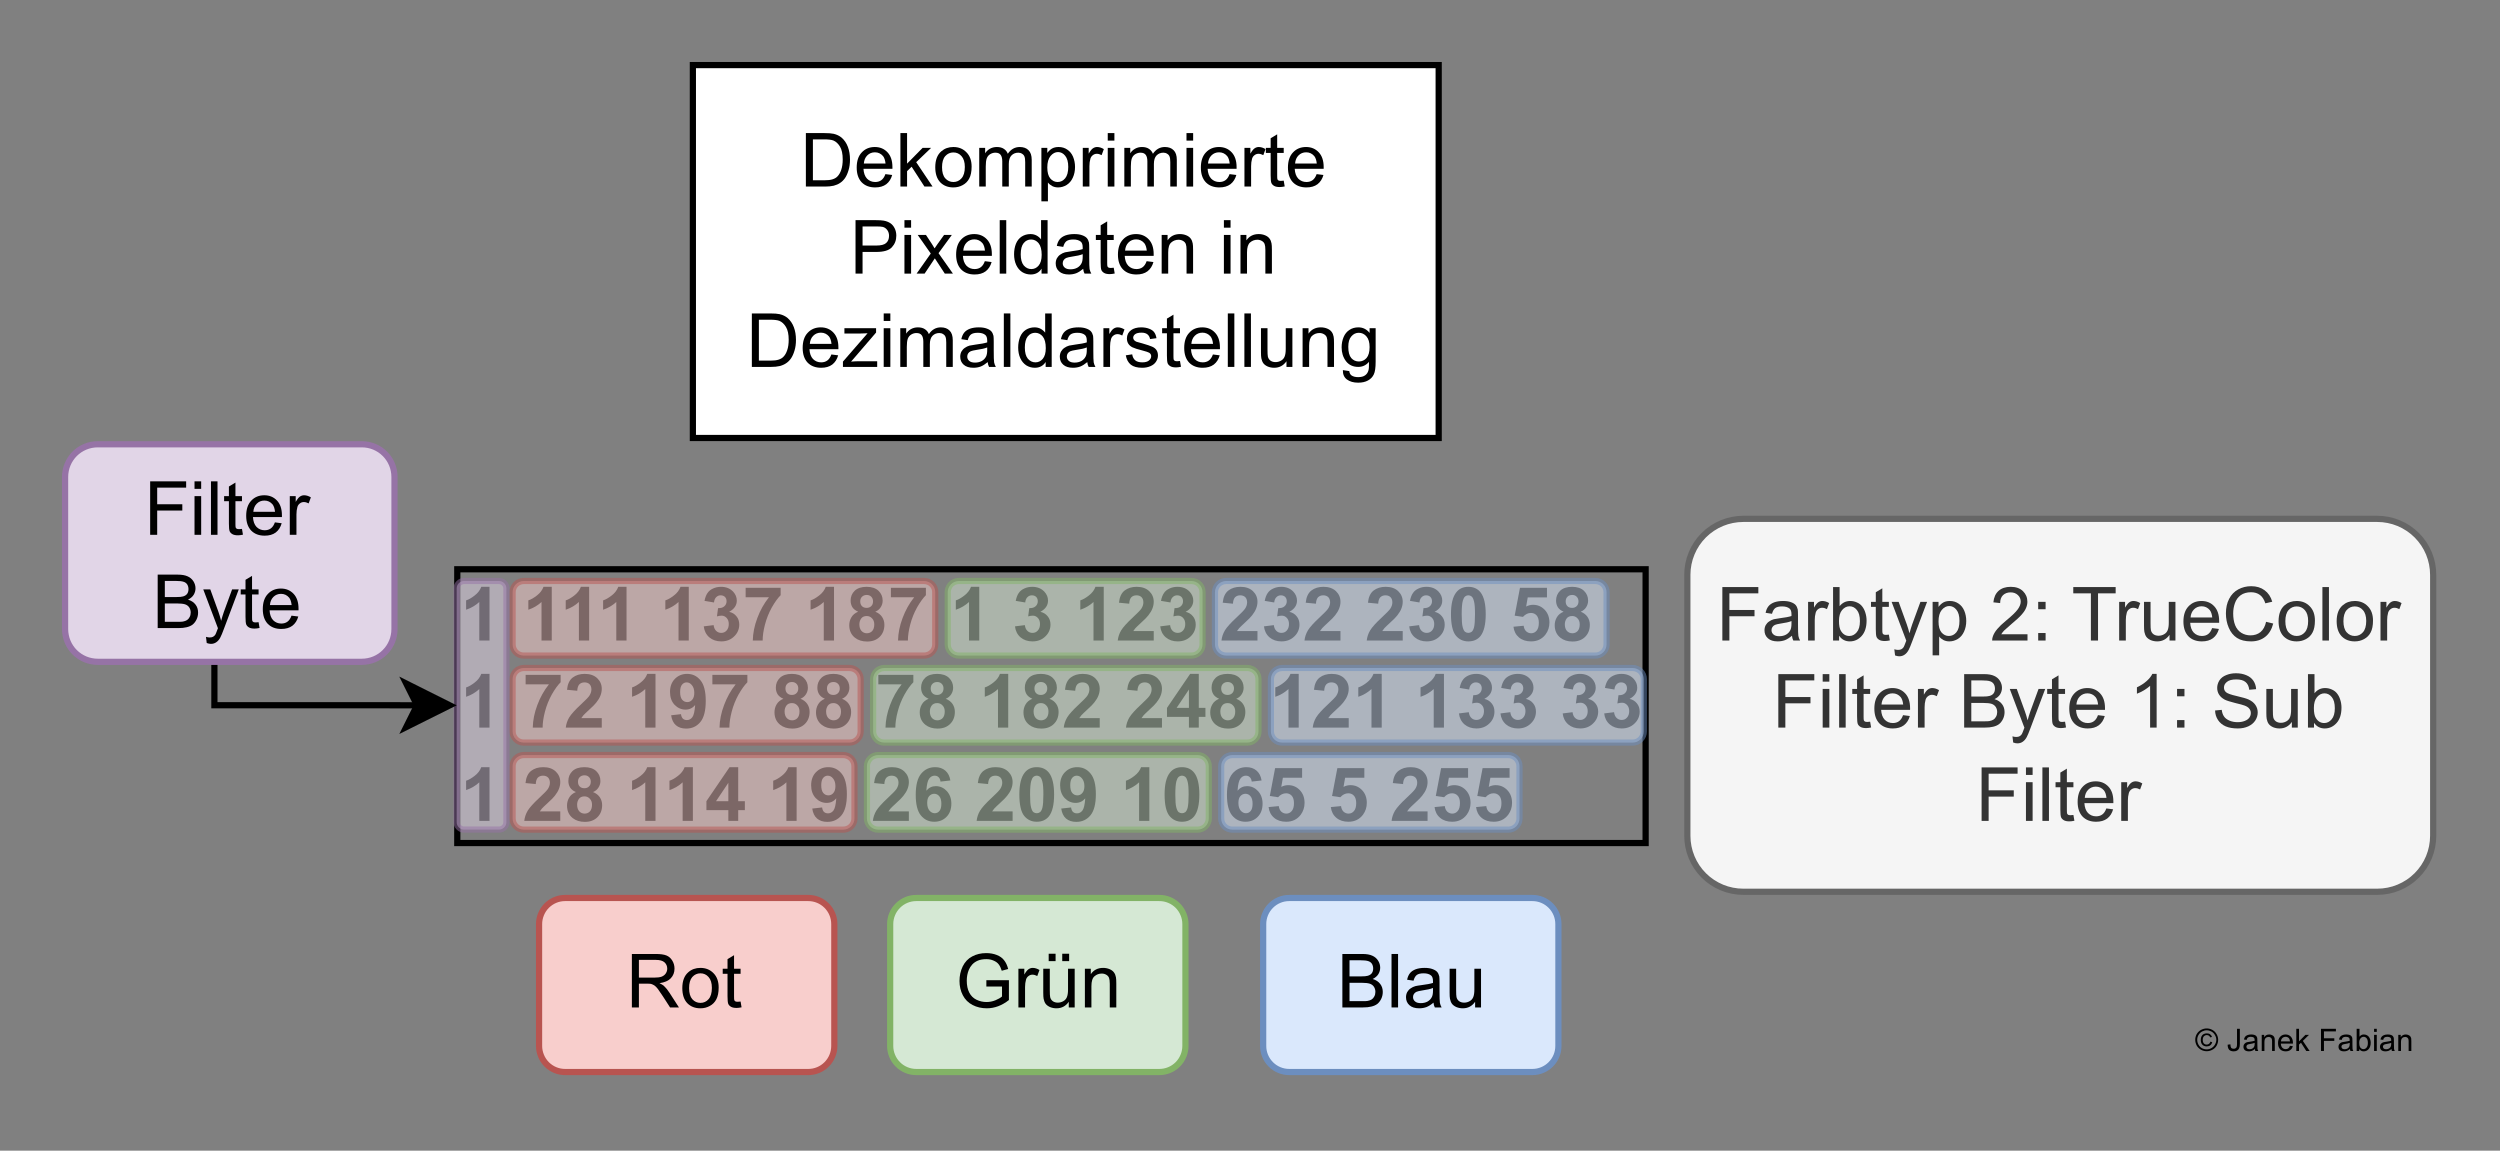 <?xml version="1.0" encoding="UTF-8" standalone="no"?>
<svg 
   width="317.04pt"
   height="145.92pt"
   viewBox="0 0 317.04 145.92"
   version="1.1"
   id="svg687"
   xmlns:xlink="http://www.w3.org/1999/xlink"
   xmlns="http://www.w3.org/2000/svg"
   xmlns:svg="http://www.w3.org/2000/svg" content="%3Cmxfile%20host%3D%22app.diagrams.net%22%20modified%3D%222023-06-19T22%3A55%3A59.833Z%22%20agent%3D%22Mozilla%2F5.0%20(X11%3B%20Ubuntu%3B%20Linux%20x86_64%3B%20rv%3A109.0)%20Gecko%2F20100101%20Firefox%2F113.0%22%20etag%3D%22q19Zn1Kh8h9-3sXoJiui%22%20version%3D%2221.1.7%22%20type%3D%22device%22%3E%20%20%20%3Cdiagram%20name%3D%22Seite-1%22%20id%3D%22wDT1tFp1_ujaLDmTrL14%22%3E%20%20%20%20%20%3CmxGraphModel%20dx%3D%221434%22%20dy%3D%22653%22%20grid%3D%221%22%20gridSize%3D%221%22%20guides%3D%221%22%20tooltips%3D%221%22%20connect%3D%221%22%20arrows%3D%221%22%20fold%3D%221%22%20page%3D%220%22%20pageScale%3D%221%22%20pageWidth%3D%22827%22%20pageHeight%3D%221169%22%20math%3D%220%22%20shadow%3D%220%22%3E%20%20%20%20%20%20%20%3Croot%3E%20%20%20%20%20%20%20%20%20%3CmxCell%20id%3D%220%22%20%2F%3E%20%20%20%20%20%20%20%20%20%3CmxCell%20id%3D%221%22%20parent%3D%220%22%20%2F%3E%20%20%20%20%20%20%20%20%20%3CmxCell%20id%3D%22e41Fyja4jDvXafYTes2d-1%22%20value%3D%221%20111%20137%20187%201%203%20123%20232%20230%2058%20%26%23xa%3B1%2072%20197%2088%2078%20182%20248%20121%20133%2033%20%26%23xa%3B1%2028%20114%2019%2026%20209%2010%2065%205%20255%22%20style%3D%22text%3BwhiteSpace%3Dwrap%3BlabelBackgroundColor%3Dnone%3BfontColor%3Ddefault%3BlabelBorderColor%3Ddefault%3BfontStyle%3D1%3Balign%3Dleft%3B%22%20parent%3D%221%22%20vertex%3D%221%22%3E%20%20%20%20%20%20%20%20%20%20%20%3CmxGeometry%20x%3D%22100%22%20y%3D%22210%22%20width%3D%22200%22%20height%3D%2255%22%20as%3D%22geometry%22%20%2F%3E%20%20%20%20%20%20%20%20%20%3C%2FmxCell%3E%20%20%20%20%20%20%20%20%20%3CmxCell%20id%3D%22I5IsmQiBceTpcrF_nGow-2%22%20value%3D%22Dekomprimierte%20Pixeldaten%20in%20Dezimaldarstellung%22%20style%3D%22rounded%3D0%3BwhiteSpace%3Dwrap%3Bhtml%3D1%3B%22%20parent%3D%221%22%20vertex%3D%221%22%3E%20%20%20%20%20%20%20%20%20%20%20%3CmxGeometry%20x%3D%22140%22%20y%3D%22136%22%20width%3D%22120%22%20height%3D%2260%22%20as%3D%22geometry%22%20%2F%3E%20%20%20%20%20%20%20%20%20%3C%2FmxCell%3E%20%20%20%20%20%20%20%20%20%3CmxCell%20id%3D%22I5IsmQiBceTpcrF_nGow-3%22%20value%3D%22%22%20style%3D%22rounded%3D1%3BwhiteSpace%3Dwrap%3Bhtml%3D1%3Bopacity%3D50%3BfillColor%3D%23f8cecc%3BstrokeColor%3D%23b85450%3B%22%20parent%3D%221%22%20vertex%3D%221%22%3E%20%20%20%20%20%20%20%20%20%20%20%3CmxGeometry%20x%3D%22111%22%20y%3D%22219%22%20width%3D%2268%22%20height%3D%2212%22%20as%3D%22geometry%22%20%2F%3E%20%20%20%20%20%20%20%20%20%3C%2FmxCell%3E%20%20%20%20%20%20%20%20%20%3CmxCell%20id%3D%22I5IsmQiBceTpcrF_nGow-4%22%20value%3D%22%22%20style%3D%22rounded%3D1%3BwhiteSpace%3Dwrap%3Bhtml%3D1%3Bopacity%3D50%3BfillColor%3D%23d5e8d4%3BstrokeColor%3D%2382b366%3B%22%20parent%3D%221%22%20vertex%3D%221%22%3E%20%20%20%20%20%20%20%20%20%20%20%3CmxGeometry%20x%3D%22181%22%20y%3D%22219%22%20width%3D%2241%22%20height%3D%2212%22%20as%3D%22geometry%22%20%2F%3E%20%20%20%20%20%20%20%20%20%3C%2FmxCell%3E%20%20%20%20%20%20%20%20%20%3CmxCell%20id%3D%22I5IsmQiBceTpcrF_nGow-5%22%20value%3D%22%22%20style%3D%22rounded%3D1%3BwhiteSpace%3Dwrap%3Bhtml%3D1%3Bopacity%3D50%3BfillColor%3D%23dae8fc%3BstrokeColor%3D%236c8ebf%3B%22%20parent%3D%221%22%20vertex%3D%221%22%3E%20%20%20%20%20%20%20%20%20%20%20%3CmxGeometry%20x%3D%22224%22%20y%3D%22219%22%20width%3D%2263%22%20height%3D%2212%22%20as%3D%22geometry%22%20%2F%3E%20%20%20%20%20%20%20%20%20%3C%2FmxCell%3E%20%20%20%20%20%20%20%20%20%3CmxCell%20id%3D%22I5IsmQiBceTpcrF_nGow-6%22%20value%3D%22%22%20style%3D%22rounded%3D1%3BwhiteSpace%3Dwrap%3Bhtml%3D1%3Bopacity%3D50%3BfillColor%3D%23f8cecc%3BstrokeColor%3D%23b85450%3B%22%20parent%3D%221%22%20vertex%3D%221%22%3E%20%20%20%20%20%20%20%20%20%20%20%3CmxGeometry%20x%3D%22111%22%20y%3D%22233%22%20width%3D%2256%22%20height%3D%2212%22%20as%3D%22geometry%22%20%2F%3E%20%20%20%20%20%20%20%20%20%3C%2FmxCell%3E%20%20%20%20%20%20%20%20%20%3CmxCell%20id%3D%22I5IsmQiBceTpcrF_nGow-7%22%20value%3D%22%22%20style%3D%22rounded%3D1%3BwhiteSpace%3Dwrap%3Bhtml%3D1%3Bopacity%3D50%3BfillColor%3D%23d5e8d4%3BstrokeColor%3D%2382b366%3B%22%20parent%3D%221%22%20vertex%3D%221%22%3E%20%20%20%20%20%20%20%20%20%20%20%3CmxGeometry%20x%3D%22169%22%20y%3D%22233%22%20width%3D%2262%22%20height%3D%2212%22%20as%3D%22geometry%22%20%2F%3E%20%20%20%20%20%20%20%20%20%3C%2FmxCell%3E%20%20%20%20%20%20%20%20%20%3CmxCell%20id%3D%22I5IsmQiBceTpcrF_nGow-8%22%20value%3D%22%22%20style%3D%22rounded%3D1%3BwhiteSpace%3Dwrap%3Bhtml%3D1%3Bopacity%3D50%3BfillColor%3D%23dae8fc%3BstrokeColor%3D%236c8ebf%3B%22%20parent%3D%221%22%20vertex%3D%221%22%3E%20%20%20%20%20%20%20%20%20%20%20%3CmxGeometry%20x%3D%22233%22%20y%3D%22233%22%20width%3D%2260%22%20height%3D%2212%22%20as%3D%22geometry%22%20%2F%3E%20%20%20%20%20%20%20%20%20%3C%2FmxCell%3E%20%20%20%20%20%20%20%20%20%3CmxCell%20id%3D%22I5IsmQiBceTpcrF_nGow-9%22%20value%3D%22%22%20style%3D%22rounded%3D1%3BwhiteSpace%3Dwrap%3Bhtml%3D1%3Bopacity%3D50%3BfillColor%3D%23dae8fc%3BstrokeColor%3D%236c8ebf%3B%22%20parent%3D%221%22%20vertex%3D%221%22%3E%20%20%20%20%20%20%20%20%20%20%20%3CmxGeometry%20x%3D%22225%22%20y%3D%22247%22%20width%3D%2248%22%20height%3D%2212%22%20as%3D%22geometry%22%20%2F%3E%20%20%20%20%20%20%20%20%20%3C%2FmxCell%3E%20%20%20%20%20%20%20%20%20%3CmxCell%20id%3D%22I5IsmQiBceTpcrF_nGow-10%22%20value%3D%22%22%20style%3D%22rounded%3D1%3BwhiteSpace%3Dwrap%3Bhtml%3D1%3Bopacity%3D50%3BfillColor%3D%23d5e8d4%3BstrokeColor%3D%2382b366%3B%22%20parent%3D%221%22%20vertex%3D%221%22%3E%20%20%20%20%20%20%20%20%20%20%20%3CmxGeometry%20x%3D%22168%22%20y%3D%22247%22%20width%3D%2255%22%20height%3D%2212%22%20as%3D%22geometry%22%20%2F%3E%20%20%20%20%20%20%20%20%20%3C%2FmxCell%3E%20%20%20%20%20%20%20%20%20%3CmxCell%20id%3D%22I5IsmQiBceTpcrF_nGow-11%22%20value%3D%22%22%20style%3D%22rounded%3D1%3BwhiteSpace%3Dwrap%3Bhtml%3D1%3Bopacity%3D50%3BfillColor%3D%23f8cecc%3BstrokeColor%3D%23b85450%3B%22%20parent%3D%221%22%20vertex%3D%221%22%3E%20%20%20%20%20%20%20%20%20%20%20%3CmxGeometry%20x%3D%22111%22%20y%3D%22247%22%20width%3D%2255%22%20height%3D%2212%22%20as%3D%22geometry%22%20%2F%3E%20%20%20%20%20%20%20%20%20%3C%2FmxCell%3E%20%20%20%20%20%20%20%20%20%3CmxCell%20id%3D%22I5IsmQiBceTpcrF_nGow-12%22%20value%3D%22%22%20style%3D%22rounded%3D1%3BwhiteSpace%3Dwrap%3Bhtml%3D1%3Bopacity%3D50%3BfillColor%3D%23e1d5e7%3BstrokeColor%3D%239673a6%3B%22%20parent%3D%221%22%20vertex%3D%221%22%3E%20%20%20%20%20%20%20%20%20%20%20%3CmxGeometry%20x%3D%22102%22%20y%3D%22219%22%20width%3D%228%22%20height%3D%2240%22%20as%3D%22geometry%22%20%2F%3E%20%20%20%20%20%20%20%20%20%3C%2FmxCell%3E%20%20%20%20%20%20%20%20%20%3CmxCell%20id%3D%22I5IsmQiBceTpcrF_nGow-14%22%20style%3D%22edgeStyle%3DorthogonalEdgeStyle%3Brounded%3D0%3BorthogonalLoop%3D1%3BjettySize%3Dauto%3Bhtml%3D1%3BexitX%3D1%3BexitY%3D0.5%3BexitDx%3D0%3BexitDy%3D0%3BentryX%3D0%3BentryY%3D0.5%3BentryDx%3D0%3BentryDy%3D0%3B%22%20parent%3D%221%22%20source%3D%22I5IsmQiBceTpcrF_nGow-13%22%20target%3D%22I5IsmQiBceTpcrF_nGow-12%22%20edge%3D%221%22%3E%20%20%20%20%20%20%20%20%20%20%20%3CmxGeometry%20relative%3D%221%22%20as%3D%22geometry%22%3E%20%20%20%20%20%20%20%20%20%20%20%20%20%3CArray%20as%3D%22points%22%3E%20%20%20%20%20%20%20%20%20%20%20%20%20%20%20%3CmxPoint%20x%3D%2263%22%20y%3D%22215%22%20%2F%3E%20%20%20%20%20%20%20%20%20%20%20%20%20%20%20%3CmxPoint%20x%3D%2263%22%20y%3D%22239%22%20%2F%3E%20%20%20%20%20%20%20%20%20%20%20%20%20%3C%2FArray%3E%20%20%20%20%20%20%20%20%20%20%20%3C%2FmxGeometry%3E%20%20%20%20%20%20%20%20%20%3C%2FmxCell%3E%20%20%20%20%20%20%20%20%20%3CmxCell%20id%3D%22I5IsmQiBceTpcrF_nGow-13%22%20value%3D%22Filter%20Byte%22%20style%3D%22rounded%3D1%3BwhiteSpace%3Dwrap%3Bhtml%3D1%3BfillColor%3D%23e1d5e7%3BstrokeColor%3D%239673a6%3B%22%20parent%3D%221%22%20vertex%3D%221%22%3E%20%20%20%20%20%20%20%20%20%20%20%3CmxGeometry%20x%3D%2239%22%20y%3D%22197%22%20width%3D%2253%22%20height%3D%2235%22%20as%3D%22geometry%22%20%2F%3E%20%20%20%20%20%20%20%20%20%3C%2FmxCell%3E%20%20%20%20%20%20%20%20%20%3CmxCell%20id%3D%22I5IsmQiBceTpcrF_nGow-15%22%20value%3D%22Rot%22%20style%3D%22rounded%3D1%3BwhiteSpace%3Dwrap%3Bhtml%3D1%3BfillColor%3D%23f8cecc%3BstrokeColor%3D%23b85450%3B%22%20parent%3D%221%22%20vertex%3D%221%22%3E%20%20%20%20%20%20%20%20%20%20%20%3CmxGeometry%20x%3D%22115.25%22%20y%3D%22270%22%20width%3D%2247.5%22%20height%3D%2228%22%20as%3D%22geometry%22%20%2F%3E%20%20%20%20%20%20%20%20%20%3C%2FmxCell%3E%20%20%20%20%20%20%20%20%20%3CmxCell%20id%3D%22I5IsmQiBceTpcrF_nGow-16%22%20value%3D%22Gr%C3%BCn%22%20style%3D%22rounded%3D1%3BwhiteSpace%3Dwrap%3Bhtml%3D1%3BfillColor%3D%23d5e8d4%3BstrokeColor%3D%2382b366%3B%22%20parent%3D%221%22%20vertex%3D%221%22%3E%20%20%20%20%20%20%20%20%20%20%20%3CmxGeometry%20x%3D%22171.75%22%20y%3D%22270%22%20width%3D%2247.5%22%20height%3D%2228%22%20as%3D%22geometry%22%20%2F%3E%20%20%20%20%20%20%20%20%20%3C%2FmxCell%3E%20%20%20%20%20%20%20%20%20%3CmxCell%20id%3D%22I5IsmQiBceTpcrF_nGow-17%22%20value%3D%22Blau%22%20style%3D%22rounded%3D1%3BwhiteSpace%3Dwrap%3Bhtml%3D1%3BfillColor%3D%23dae8fc%3BstrokeColor%3D%236c8ebf%3B%22%20parent%3D%221%22%20vertex%3D%221%22%3E%20%20%20%20%20%20%20%20%20%20%20%3CmxGeometry%20x%3D%22231.75%22%20y%3D%22270%22%20width%3D%2247.5%22%20height%3D%2228%22%20as%3D%22geometry%22%20%2F%3E%20%20%20%20%20%20%20%20%20%3C%2FmxCell%3E%20%20%20%20%20%20%20%20%20%3CmxCell%20id%3D%22I5IsmQiBceTpcrF_nGow-18%22%20value%3D%22Farbtyp%202%3A%20TrueColor%26lt%3Bbr%26gt%3BFilter%20Byte%201%3A%20Sub%20Filter%22%20style%3D%22rounded%3D1%3BwhiteSpace%3Dwrap%3Bhtml%3D1%3BfillColor%3D%23f5f5f5%3BfontColor%3D%23333333%3BstrokeColor%3D%23666666%3B%22%20parent%3D%221%22%20vertex%3D%221%22%3E%20%20%20%20%20%20%20%20%20%20%20%3CmxGeometry%20x%3D%22300%22%20y%3D%22209%22%20width%3D%22120%22%20height%3D%2260%22%20as%3D%22geometry%22%20%2F%3E%20%20%20%20%20%20%20%20%20%3C%2FmxCell%3E%20%20%20%20%20%20%20%20%20%3CmxCell%20id%3D%22KXjnQJ9PJv8WQKZPl9yR-1%22%20value%3D%22%C2%A9%20Janek%20Fabian%22%20style%3D%22text%3BwhiteSpace%3Dwrap%3Bhtml%3D1%3BstrokeWidth%3D0%3BfontSize%3D5%3B%22%20parent%3D%221%22%20vertex%3D%221%22%3E%20%20%20%20%20%20%20%20%20%20%20%3CmxGeometry%20x%3D%22380%22%20y%3D%22283%22%20width%3D%2240%22%20height%3D%2215%22%20as%3D%22geometry%22%20%2F%3E%20%20%20%20%20%20%20%20%20%3C%2FmxCell%3E%20%20%20%20%20%20%20%3C%2Froot%3E%20%20%20%20%20%3C%2FmxGraphModel%3E%20%20%20%3C%2Fdiagram%3E%20%3C%2Fmxfile%3E%20">
  <rect x="0" y="0" width="317.04" height="145.92" fill="#808080" stroke="none"/>
  <defs
     id="defs169">
    <g
       id="g167">
      <g
         id="glyph-0-0">
        <path
           d="M 1.188 0 L 1.188 -5.922 L 5.922 -5.922 L 5.922 0 Z M 1.328 -0.141 L 5.766 -0.141 L 5.766 -5.766 L 1.328 -5.766 Z M 1.328 -0.141 "
           id="path2" />
      </g>
      <g
         id="glyph-0-1">
        <path
           d="M 3.719 0 L 2.422 0 L 2.422 -4.891 C 1.953 -4.453 1.395 -4.125 0.75 -3.906 L 0.75 -5.094 C 1.082 -5.195 1.445 -5.406 1.844 -5.719 C 2.25 -6.031 2.523 -6.395 2.672 -6.812 L 3.719 -6.812 Z M 3.719 0 "
           id="path5" />
      </g>
      <g
         id="glyph-0-2" />
      <g
         id="glyph-0-3">
        <path
           d="M 0.359 -1.797 L 1.609 -1.953 C 1.648 -1.629 1.758 -1.383 1.938 -1.219 C 2.113 -1.051 2.328 -0.969 2.578 -0.969 C 2.848 -0.969 3.07 -1.066 3.25 -1.266 C 3.438 -1.473 3.531 -1.75 3.531 -2.094 C 3.531 -2.414 3.441 -2.672 3.266 -2.859 C 3.086 -3.055 2.875 -3.156 2.625 -3.156 C 2.457 -3.156 2.258 -3.125 2.031 -3.062 L 2.172 -4.109 C 2.523 -4.098 2.789 -4.176 2.969 -4.344 C 3.156 -4.508 3.25 -4.723 3.25 -4.984 C 3.25 -5.211 3.18 -5.395 3.047 -5.531 C 2.91 -5.664 2.727 -5.734 2.5 -5.734 C 2.281 -5.734 2.094 -5.656 1.938 -5.5 C 1.781 -5.352 1.688 -5.129 1.656 -4.828 L 0.453 -5.031 C 0.535 -5.445 0.66 -5.773 0.828 -6.016 C 0.992 -6.266 1.227 -6.457 1.531 -6.594 C 1.832 -6.738 2.172 -6.812 2.547 -6.812 C 3.18 -6.812 3.691 -6.609 4.078 -6.203 C 4.391 -5.867 4.547 -5.488 4.547 -5.062 C 4.547 -4.469 4.223 -3.992 3.578 -3.641 C 3.961 -3.555 4.27 -3.367 4.5 -3.078 C 4.738 -2.797 4.859 -2.445 4.859 -2.031 C 4.859 -1.438 4.641 -0.93 4.203 -0.516 C 3.773 -0.098 3.234 0.109 2.578 0.109 C 1.973 0.109 1.469 -0.062 1.062 -0.406 C 0.656 -0.758 0.422 -1.223 0.359 -1.797 Z M 0.359 -1.797 "
           id="path9" />
      </g>
      <g
         id="glyph-0-4">
        <path
           d="M 0.406 -5.484 L 0.406 -6.688 L 4.844 -6.688 L 4.844 -5.75 C 4.477 -5.383 4.102 -4.863 3.719 -4.188 C 3.344 -3.508 3.055 -2.789 2.859 -2.031 C 2.66 -1.27 2.562 -0.594 2.562 0 L 1.312 0 C 1.332 -0.938 1.523 -1.891 1.891 -2.859 C 2.254 -3.836 2.742 -4.711 3.359 -5.484 Z M 0.406 -5.484 "
           id="path12" />
      </g>
      <g
         id="glyph-0-5">
        <path
           d="M 1.516 -3.656 C 1.18 -3.801 0.938 -3.992 0.781 -4.234 C 0.633 -4.484 0.562 -4.758 0.562 -5.062 C 0.562 -5.562 0.734 -5.977 1.078 -6.312 C 1.43 -6.645 1.938 -6.812 2.594 -6.812 C 3.238 -6.812 3.738 -6.645 4.094 -6.312 C 4.445 -5.977 4.625 -5.562 4.625 -5.062 C 4.625 -4.75 4.539 -4.469 4.375 -4.219 C 4.219 -3.969 3.988 -3.781 3.688 -3.656 C 4.062 -3.508 4.348 -3.289 4.547 -3 C 4.742 -2.707 4.844 -2.375 4.844 -2 C 4.844 -1.363 4.641 -0.848 4.234 -0.453 C 3.836 -0.066 3.312 0.125 2.656 0.125 C 2.031 0.125 1.516 -0.035 1.109 -0.359 C 0.629 -0.742 0.391 -1.27 0.391 -1.938 C 0.391 -2.301 0.477 -2.633 0.656 -2.938 C 0.832 -3.25 1.117 -3.488 1.516 -3.656 Z M 1.781 -4.969 C 1.781 -4.707 1.852 -4.504 2 -4.359 C 2.145 -4.211 2.344 -4.141 2.594 -4.141 C 2.832 -4.141 3.023 -4.211 3.172 -4.359 C 3.328 -4.504 3.406 -4.707 3.406 -4.969 C 3.406 -5.207 3.332 -5.398 3.188 -5.547 C 3.039 -5.703 2.848 -5.781 2.609 -5.781 C 2.359 -5.781 2.156 -5.703 2 -5.547 C 1.852 -5.398 1.781 -5.207 1.781 -4.969 Z M 1.672 -2.062 C 1.672 -1.707 1.758 -1.426 1.938 -1.219 C 2.125 -1.02 2.352 -0.922 2.625 -0.922 C 2.895 -0.922 3.117 -1.016 3.297 -1.203 C 3.473 -1.398 3.562 -1.68 3.562 -2.047 C 3.562 -2.367 3.469 -2.625 3.281 -2.812 C 3.102 -3.008 2.879 -3.109 2.609 -3.109 C 2.285 -3.109 2.047 -3 1.891 -2.781 C 1.742 -2.562 1.672 -2.32 1.672 -2.062 Z M 1.672 -2.062 "
           id="path15" />
      </g>
      <g
         id="glyph-0-6">
        <path
           d="M 4.797 -1.203 L 4.797 0 L 0.234 0 C 0.285 -0.457 0.43 -0.891 0.672 -1.297 C 0.922 -1.703 1.41 -2.242 2.141 -2.922 C 2.723 -3.461 3.082 -3.832 3.219 -4.031 C 3.395 -4.301 3.484 -4.566 3.484 -4.828 C 3.484 -5.117 3.406 -5.344 3.25 -5.5 C 3.094 -5.656 2.879 -5.734 2.609 -5.734 C 2.336 -5.734 2.117 -5.648 1.953 -5.484 C 1.797 -5.316 1.707 -5.047 1.688 -4.672 L 0.391 -4.797 C 0.461 -5.516 0.703 -6.031 1.109 -6.344 C 1.516 -6.656 2.023 -6.812 2.641 -6.812 C 3.305 -6.812 3.832 -6.629 4.219 -6.266 C 4.602 -5.898 4.797 -5.453 4.797 -4.922 C 4.797 -4.617 4.738 -4.328 4.625 -4.047 C 4.52 -3.773 4.348 -3.488 4.109 -3.188 C 3.953 -2.977 3.664 -2.688 3.25 -2.312 C 2.844 -1.938 2.582 -1.688 2.469 -1.562 C 2.363 -1.438 2.273 -1.316 2.203 -1.203 Z M 4.797 -1.203 "
           id="path18" />
      </g>
      <g
         id="glyph-0-7">
        <path
           d="M 2.594 -6.812 C 3.25 -6.812 3.766 -6.578 4.141 -6.109 C 4.578 -5.547 4.797 -4.625 4.797 -3.344 C 4.797 -2.062 4.578 -1.141 4.141 -0.578 C 3.766 -0.117 3.25 0.109 2.594 0.109 C 1.938 0.109 1.406 -0.141 1 -0.641 C 0.594 -1.148 0.391 -2.055 0.391 -3.359 C 0.391 -4.629 0.613 -5.547 1.062 -6.109 C 1.426 -6.578 1.938 -6.812 2.594 -6.812 Z M 2.594 -5.734 C 2.438 -5.734 2.297 -5.68 2.172 -5.578 C 2.055 -5.473 1.961 -5.297 1.891 -5.047 C 1.797 -4.703 1.75 -4.133 1.75 -3.344 C 1.75 -2.551 1.789 -2.004 1.875 -1.703 C 1.957 -1.398 2.055 -1.203 2.172 -1.109 C 2.297 -1.016 2.438 -0.969 2.594 -0.969 C 2.75 -0.969 2.891 -1.016 3.016 -1.109 C 3.141 -1.211 3.238 -1.395 3.312 -1.656 C 3.395 -1.988 3.438 -2.551 3.438 -3.344 C 3.438 -4.133 3.395 -4.676 3.312 -4.969 C 3.238 -5.27 3.141 -5.473 3.016 -5.578 C 2.891 -5.68 2.75 -5.734 2.594 -5.734 Z M 2.594 -5.734 "
           id="path21" />
      </g>
      <g
         id="glyph-0-8">
        <path
           d="M 0.422 -1.75 L 1.719 -1.875 C 1.75 -1.582 1.852 -1.348 2.031 -1.172 C 2.219 -1.004 2.43 -0.922 2.672 -0.922 C 2.941 -0.922 3.172 -1.031 3.359 -1.25 C 3.547 -1.469 3.641 -1.801 3.641 -2.25 C 3.641 -2.664 3.547 -2.977 3.359 -3.188 C 3.172 -3.395 2.93 -3.5 2.641 -3.5 C 2.266 -3.5 1.926 -3.332 1.625 -3 L 0.578 -3.156 L 1.25 -6.688 L 4.672 -6.688 L 4.672 -5.469 L 2.234 -5.469 L 2.031 -4.312 C 2.312 -4.457 2.602 -4.531 2.906 -4.531 C 3.488 -4.531 3.977 -4.32 4.375 -3.906 C 4.781 -3.488 4.984 -2.945 4.984 -2.281 C 4.984 -1.719 4.82 -1.219 4.5 -0.781 C 4.051 -0.188 3.438 0.109 2.656 0.109 C 2.031 0.109 1.52 -0.055 1.125 -0.391 C 0.727 -0.723 0.492 -1.176 0.422 -1.75 Z M 0.422 -1.75 "
           id="path24" />
      </g>
      <g
         id="glyph-0-9">
        <path
           d="M 0.438 -1.562 L 1.688 -1.703 C 1.719 -1.453 1.797 -1.266 1.922 -1.141 C 2.055 -1.016 2.227 -0.953 2.438 -0.953 C 2.707 -0.953 2.938 -1.07 3.125 -1.312 C 3.312 -1.562 3.43 -2.078 3.484 -2.859 C 3.16 -2.473 2.754 -2.281 2.266 -2.281 C 1.734 -2.281 1.27 -2.484 0.875 -2.891 C 0.488 -3.305 0.297 -3.848 0.297 -4.516 C 0.297 -5.203 0.5 -5.754 0.906 -6.172 C 1.32 -6.598 1.844 -6.812 2.469 -6.812 C 3.156 -6.812 3.719 -6.539 4.156 -6 C 4.602 -5.469 4.828 -4.598 4.828 -3.391 C 4.828 -2.148 4.598 -1.254 4.141 -0.703 C 3.68 -0.148 3.082 0.125 2.344 0.125 C 1.812 0.125 1.379 -0.016 1.047 -0.297 C 0.723 -0.578 0.52 -1 0.438 -1.562 Z M 3.375 -4.406 C 3.375 -4.82 3.273 -5.145 3.078 -5.375 C 2.891 -5.613 2.664 -5.734 2.406 -5.734 C 2.164 -5.734 1.969 -5.633 1.812 -5.438 C 1.656 -5.25 1.578 -4.941 1.578 -4.516 C 1.578 -4.078 1.66 -3.754 1.828 -3.547 C 2.004 -3.336 2.223 -3.234 2.484 -3.234 C 2.734 -3.234 2.941 -3.332 3.109 -3.531 C 3.285 -3.727 3.375 -4.02 3.375 -4.406 Z M 3.375 -4.406 "
           id="path27" />
      </g>
      <g
         id="glyph-0-10">
        <path
           d="M 2.953 0 L 2.953 -1.359 L 0.172 -1.359 L 0.172 -2.5 L 3.109 -6.812 L 4.203 -6.812 L 4.203 -2.5 L 5.047 -2.5 L 5.047 -1.359 L 4.203 -1.359 L 4.203 0 Z M 2.953 -2.5 L 2.953 -4.828 L 1.391 -2.5 Z M 2.953 -2.5 "
           id="path30" />
      </g>
      <g
         id="glyph-0-11">
        <path
           d="M 4.797 -5.125 L 3.547 -4.984 C 3.516 -5.242 3.43 -5.43 3.297 -5.547 C 3.172 -5.672 3.004 -5.734 2.797 -5.734 C 2.523 -5.734 2.297 -5.609 2.109 -5.359 C 1.922 -5.117 1.801 -4.609 1.75 -3.828 C 2.07 -4.211 2.473 -4.406 2.953 -4.406 C 3.492 -4.406 3.957 -4.195 4.344 -3.781 C 4.727 -3.363 4.922 -2.832 4.922 -2.188 C 4.922 -1.488 4.719 -0.93 4.312 -0.516 C 3.906 -0.098 3.383 0.109 2.75 0.109 C 2.062 0.109 1.5 -0.156 1.062 -0.688 C 0.625 -1.219 0.406 -2.086 0.406 -3.297 C 0.406 -4.535 0.633 -5.43 1.094 -5.984 C 1.551 -6.535 2.145 -6.812 2.875 -6.812 C 3.395 -6.812 3.82 -6.664 4.156 -6.375 C 4.5 -6.082 4.711 -5.664 4.797 -5.125 Z M 1.859 -2.281 C 1.859 -1.863 1.953 -1.539 2.141 -1.312 C 2.336 -1.082 2.562 -0.969 2.812 -0.969 C 3.051 -0.969 3.25 -1.062 3.406 -1.25 C 3.57 -1.438 3.656 -1.742 3.656 -2.172 C 3.656 -2.609 3.566 -2.926 3.391 -3.125 C 3.223 -3.332 3.008 -3.438 2.75 -3.438 C 2.5 -3.438 2.285 -3.336 2.109 -3.141 C 1.941 -2.953 1.859 -2.664 1.859 -2.281 Z M 1.859 -2.281 "
           id="path33" />
      </g>
      <g
         id="glyph-1-0">
        <path
           d="M 1.188 0 L 1.188 -5.922 L 5.922 -5.922 L 5.922 0 Z M 1.328 -0.141 L 5.766 -0.141 L 5.766 -5.766 L 1.328 -5.766 Z M 1.328 -0.141 "
           id="path36" />
      </g>
      <g
         id="glyph-1-1">
        <path
           d="M 0.734 0 L 0.734 -6.781 L 3.062 -6.781 C 3.594 -6.781 3.992 -6.75 4.266 -6.688 C 4.66 -6.594 4.992 -6.43 5.266 -6.203 C 5.617 -5.898 5.883 -5.508 6.062 -5.031 C 6.238 -4.562 6.328 -4.023 6.328 -3.422 C 6.328 -2.91 6.266 -2.457 6.141 -2.062 C 6.023 -1.664 5.875 -1.332 5.688 -1.062 C 5.5 -0.801 5.289 -0.598 5.062 -0.453 C 4.844 -0.305 4.578 -0.191 4.266 -0.109 C 3.953 -0.035 3.586 0 3.172 0 Z M 1.625 -0.797 L 3.078 -0.797 C 3.523 -0.797 3.875 -0.836 4.125 -0.922 C 4.383 -1.004 4.586 -1.125 4.734 -1.281 C 4.941 -1.488 5.102 -1.77 5.219 -2.125 C 5.344 -2.488 5.406 -2.926 5.406 -3.438 C 5.406 -4.145 5.289 -4.688 5.062 -5.062 C 4.832 -5.445 4.551 -5.707 4.219 -5.844 C 3.969 -5.938 3.578 -5.984 3.047 -5.984 L 1.625 -5.984 Z M 1.625 -0.797 "
           id="path39" />
      </g>
      <g
         id="glyph-1-2">
        <path
           d="M 3.984 -1.578 L 4.844 -1.469 C 4.707 -0.969 4.457 -0.578 4.094 -0.297 C 3.727 -0.023 3.258 0.109 2.688 0.109 C 1.969 0.109 1.395 -0.109 0.969 -0.547 C 0.551 -0.992 0.344 -1.613 0.344 -2.406 C 0.344 -3.238 0.555 -3.879 0.984 -4.328 C 1.41 -4.785 1.961 -5.016 2.641 -5.016 C 3.297 -5.016 3.832 -4.789 4.25 -4.344 C 4.664 -3.906 4.875 -3.281 4.875 -2.469 C 4.875 -2.414 4.875 -2.344 4.875 -2.25 L 1.203 -2.25 C 1.234 -1.707 1.383 -1.289 1.656 -1 C 1.938 -0.719 2.281 -0.578 2.688 -0.578 C 3 -0.578 3.258 -0.656 3.469 -0.812 C 3.688 -0.969 3.859 -1.223 3.984 -1.578 Z M 1.25 -2.922 L 4 -2.922 C 3.957 -3.336 3.852 -3.648 3.688 -3.859 C 3.414 -4.18 3.07 -4.344 2.656 -4.344 C 2.27 -4.344 1.945 -4.211 1.688 -3.953 C 1.426 -3.691 1.281 -3.348 1.25 -2.922 Z M 1.25 -2.922 "
           id="path42" />
      </g>
      <g
         id="glyph-1-3">
        <path
           d="M 0.625 0 L 0.625 -6.781 L 1.469 -6.781 L 1.469 -2.906 L 3.438 -4.906 L 4.516 -4.906 L 2.625 -3.094 L 4.703 0 L 3.672 0 L 2.047 -2.516 L 1.469 -1.953 L 1.469 0 Z M 0.625 0 "
           id="path45" />
      </g>
      <g
         id="glyph-1-4">
        <path
           d="M 0.312 -2.453 C 0.312 -3.359 0.566 -4.031 1.078 -4.469 C 1.492 -4.832 2.004 -5.016 2.609 -5.016 C 3.285 -5.016 3.836 -4.789 4.266 -4.344 C 4.703 -3.906 4.922 -3.301 4.922 -2.531 C 4.922 -1.895 4.82 -1.395 4.625 -1.031 C 4.438 -0.664 4.16 -0.383 3.797 -0.188 C 3.441 0.008 3.047 0.109 2.609 0.109 C 1.922 0.109 1.363 -0.109 0.938 -0.547 C 0.52 -0.992 0.312 -1.629 0.312 -2.453 Z M 1.172 -2.453 C 1.172 -1.828 1.305 -1.359 1.578 -1.047 C 1.859 -0.734 2.203 -0.578 2.609 -0.578 C 3.023 -0.578 3.367 -0.734 3.641 -1.047 C 3.922 -1.359 4.062 -1.836 4.062 -2.484 C 4.062 -3.086 3.922 -3.547 3.641 -3.859 C 3.367 -4.172 3.023 -4.328 2.609 -4.328 C 2.203 -4.328 1.859 -4.172 1.578 -3.859 C 1.305 -3.547 1.172 -3.078 1.172 -2.453 Z M 1.172 -2.453 "
           id="path48" />
      </g>
      <g
         id="glyph-1-5">
        <path
           d="M 0.625 0 L 0.625 -4.906 L 1.375 -4.906 L 1.375 -4.219 C 1.52 -4.457 1.723 -4.648 1.984 -4.797 C 2.242 -4.941 2.535 -5.016 2.859 -5.016 C 3.223 -5.016 3.52 -4.938 3.75 -4.781 C 3.977 -4.633 4.145 -4.426 4.25 -4.156 C 4.633 -4.727 5.141 -5.016 5.766 -5.016 C 6.242 -5.016 6.613 -4.879 6.875 -4.609 C 7.145 -4.348 7.281 -3.938 7.281 -3.375 L 7.281 0 L 6.453 0 L 6.453 -3.094 C 6.453 -3.426 6.422 -3.664 6.359 -3.812 C 6.305 -3.957 6.207 -4.07 6.062 -4.156 C 5.926 -4.25 5.766 -4.297 5.578 -4.297 C 5.234 -4.297 4.945 -4.18 4.719 -3.953 C 4.488 -3.723 4.375 -3.359 4.375 -2.859 L 4.375 0 L 3.547 0 L 3.547 -3.188 C 3.547 -3.562 3.477 -3.836 3.344 -4.016 C 3.207 -4.203 2.984 -4.297 2.672 -4.297 C 2.441 -4.297 2.223 -4.234 2.016 -4.109 C 1.816 -3.992 1.672 -3.816 1.578 -3.578 C 1.492 -3.336 1.453 -2.992 1.453 -2.547 L 1.453 0 Z M 0.625 0 "
           id="path51" />
      </g>
      <g
         id="glyph-1-6">
        <path
           d="M 0.625 1.875 L 0.625 -4.906 L 1.375 -4.906 L 1.375 -4.266 C 1.562 -4.516 1.766 -4.703 1.984 -4.828 C 2.211 -4.953 2.488 -5.016 2.812 -5.016 C 3.227 -5.016 3.594 -4.906 3.906 -4.688 C 4.227 -4.477 4.473 -4.176 4.641 -3.781 C 4.805 -3.383 4.891 -2.953 4.891 -2.484 C 4.891 -1.984 4.797 -1.531 4.609 -1.125 C 4.43 -0.727 4.172 -0.422 3.828 -0.203 C 3.484 0.004 3.125 0.109 2.75 0.109 C 2.469 0.109 2.219 0.051 2 -0.062 C 1.781 -0.176 1.598 -0.328 1.453 -0.516 L 1.453 1.875 Z M 1.375 -2.422 C 1.375 -1.797 1.5 -1.332 1.75 -1.031 C 2.008 -0.727 2.32 -0.578 2.688 -0.578 C 3.062 -0.578 3.379 -0.734 3.641 -1.047 C 3.898 -1.359 4.031 -1.844 4.031 -2.5 C 4.031 -3.125 3.898 -3.594 3.641 -3.906 C 3.391 -4.219 3.086 -4.375 2.734 -4.375 C 2.379 -4.375 2.062 -4.207 1.781 -3.875 C 1.508 -3.539 1.375 -3.055 1.375 -2.422 Z M 1.375 -2.422 "
           id="path54" />
      </g>
      <g
         id="glyph-1-7">
        <path
           d="M 0.609 0 L 0.609 -4.906 L 1.359 -4.906 L 1.359 -4.172 C 1.555 -4.516 1.734 -4.738 1.891 -4.844 C 2.055 -4.957 2.234 -5.016 2.422 -5.016 C 2.703 -5.016 2.988 -4.926 3.281 -4.75 L 3 -3.984 C 2.789 -4.098 2.586 -4.156 2.391 -4.156 C 2.203 -4.156 2.035 -4.098 1.891 -3.984 C 1.742 -3.879 1.641 -3.734 1.578 -3.547 C 1.492 -3.242 1.453 -2.922 1.453 -2.578 L 1.453 0 Z M 0.609 0 "
           id="path57" />
      </g>
      <g
         id="glyph-1-8">
        <path
           d="M 0.625 -5.828 L 0.625 -6.781 L 1.469 -6.781 L 1.469 -5.828 Z M 0.625 0 L 0.625 -4.906 L 1.469 -4.906 L 1.469 0 Z M 0.625 0 "
           id="path60" />
      </g>
      <g
         id="glyph-1-9">
        <path
           d="M 2.438 -0.75 L 2.562 -0.016 C 2.32 0.035 2.113 0.062 1.938 0.062 C 1.633 0.062 1.398 0.016 1.234 -0.078 C 1.066 -0.172 0.945 -0.297 0.875 -0.453 C 0.812 -0.609 0.781 -0.938 0.781 -1.438 L 0.781 -4.266 L 0.172 -4.266 L 0.172 -4.906 L 0.781 -4.906 L 0.781 -6.125 L 1.609 -6.625 L 1.609 -4.906 L 2.438 -4.906 L 2.438 -4.266 L 1.609 -4.266 L 1.609 -1.391 C 1.609 -1.148 1.617 -0.992 1.641 -0.922 C 1.672 -0.859 1.719 -0.805 1.781 -0.766 C 1.852 -0.734 1.953 -0.719 2.078 -0.719 C 2.172 -0.719 2.289 -0.727 2.438 -0.75 Z M 2.438 -0.75 "
           id="path63" />
      </g>
      <g
         id="glyph-1-10">
        <path
           d="M 0.734 0 L 0.734 -6.781 L 3.281 -6.781 C 3.738 -6.781 4.082 -6.758 4.312 -6.719 C 4.645 -6.656 4.926 -6.547 5.156 -6.391 C 5.383 -6.234 5.566 -6.016 5.703 -5.734 C 5.836 -5.461 5.906 -5.156 5.906 -4.812 C 5.906 -4.238 5.719 -3.75 5.344 -3.344 C 4.977 -2.945 4.316 -2.75 3.359 -2.75 L 1.625 -2.75 L 1.625 0 Z M 1.625 -3.562 L 3.375 -3.562 C 3.957 -3.562 4.367 -3.664 4.609 -3.875 C 4.859 -4.094 4.984 -4.398 4.984 -4.797 C 4.984 -5.078 4.91 -5.316 4.766 -5.516 C 4.617 -5.723 4.43 -5.859 4.203 -5.922 C 4.047 -5.961 3.766 -5.984 3.359 -5.984 L 1.625 -5.984 Z M 1.625 -3.562 "
           id="path66" />
      </g>
      <g
         id="glyph-1-11">
        <path
           d="M 0.062 0 L 1.859 -2.547 L 0.203 -4.906 L 1.25 -4.906 L 2 -3.766 C 2.133 -3.547 2.25 -3.359 2.344 -3.203 C 2.477 -3.41 2.602 -3.594 2.719 -3.75 L 3.547 -4.906 L 4.531 -4.906 L 2.844 -2.594 L 4.672 0 L 3.641 0 L 2.641 -1.531 L 2.375 -1.938 L 1.078 0 Z M 0.062 0 "
           id="path69" />
      </g>
      <g
         id="glyph-1-12">
        <path
           d="M 0.609 0 L 0.609 -6.781 L 1.438 -6.781 L 1.438 0 Z M 0.609 0 "
           id="path72" />
      </g>
      <g
         id="glyph-1-13">
        <path
           d="M 3.812 0 L 3.812 -0.625 C 3.5 -0.133 3.039 0.109 2.438 0.109 C 2.039 0.109 1.676 0.004 1.344 -0.203 C 1.02 -0.422 0.77 -0.723 0.594 -1.109 C 0.414 -1.504 0.328 -1.953 0.328 -2.453 C 0.328 -2.941 0.406 -3.383 0.562 -3.781 C 0.727 -4.188 0.973 -4.492 1.297 -4.703 C 1.629 -4.91 2 -5.016 2.406 -5.016 C 2.695 -5.016 2.957 -4.953 3.188 -4.828 C 3.414 -4.703 3.602 -4.539 3.75 -4.344 L 3.75 -6.781 L 4.578 -6.781 L 4.578 0 Z M 1.172 -2.453 C 1.172 -1.816 1.301 -1.344 1.562 -1.031 C 1.832 -0.727 2.148 -0.578 2.516 -0.578 C 2.879 -0.578 3.188 -0.723 3.438 -1.016 C 3.695 -1.316 3.828 -1.77 3.828 -2.375 C 3.828 -3.051 3.695 -3.547 3.438 -3.859 C 3.176 -4.172 2.859 -4.328 2.484 -4.328 C 2.109 -4.328 1.797 -4.176 1.547 -3.875 C 1.297 -3.57 1.172 -3.098 1.172 -2.453 Z M 1.172 -2.453 "
           id="path75" />
      </g>
      <g
         id="glyph-1-14">
        <path
           d="M 3.828 -0.609 C 3.516 -0.348 3.219 -0.16 2.938 -0.047 C 2.656 0.055 2.348 0.109 2.016 0.109 C 1.484 0.109 1.07 -0.02 0.781 -0.281 C 0.488 -0.539 0.344 -0.879 0.344 -1.297 C 0.344 -1.535 0.395 -1.754 0.5 -1.953 C 0.613 -2.148 0.758 -2.305 0.938 -2.422 C 1.113 -2.547 1.312 -2.641 1.531 -2.703 C 1.695 -2.742 1.945 -2.785 2.281 -2.828 C 2.945 -2.91 3.441 -3.004 3.766 -3.109 C 3.766 -3.223 3.766 -3.297 3.766 -3.328 C 3.766 -3.672 3.688 -3.91 3.531 -4.047 C 3.312 -4.234 2.992 -4.328 2.578 -4.328 C 2.191 -4.328 1.906 -4.258 1.719 -4.125 C 1.531 -3.988 1.391 -3.742 1.297 -3.391 L 0.484 -3.516 C 0.555 -3.859 0.676 -4.133 0.844 -4.344 C 1.02 -4.562 1.266 -4.727 1.578 -4.844 C 1.898 -4.957 2.273 -5.016 2.703 -5.016 C 3.117 -5.016 3.457 -4.961 3.719 -4.859 C 3.977 -4.766 4.172 -4.645 4.297 -4.5 C 4.422 -4.352 4.508 -4.164 4.562 -3.938 C 4.582 -3.789 4.594 -3.535 4.594 -3.172 L 4.594 -2.062 C 4.594 -1.281 4.609 -0.785 4.641 -0.578 C 4.68 -0.379 4.754 -0.188 4.859 0 L 4 0 C 3.906 -0.176 3.848 -0.379 3.828 -0.609 Z M 3.766 -2.469 C 3.461 -2.344 3.008 -2.238 2.406 -2.156 C 2.062 -2.102 1.816 -2.047 1.672 -1.984 C 1.535 -1.922 1.426 -1.828 1.344 -1.703 C 1.27 -1.586 1.234 -1.457 1.234 -1.312 C 1.234 -1.094 1.316 -0.91 1.484 -0.766 C 1.648 -0.617 1.895 -0.547 2.219 -0.547 C 2.539 -0.547 2.828 -0.613 3.078 -0.75 C 3.328 -0.895 3.508 -1.086 3.625 -1.328 C 3.719 -1.516 3.766 -1.789 3.766 -2.156 Z M 3.766 -2.469 "
           id="path78" />
      </g>
      <g
         id="glyph-1-15">
        <path
           d="M 0.625 0 L 0.625 -4.906 L 1.375 -4.906 L 1.375 -4.219 C 1.738 -4.75 2.258 -5.016 2.938 -5.016 C 3.227 -5.016 3.5 -4.961 3.75 -4.859 C 4 -4.754 4.188 -4.613 4.312 -4.438 C 4.438 -4.27 4.52 -4.066 4.562 -3.828 C 4.594 -3.672 4.609 -3.398 4.609 -3.016 L 4.609 0 L 3.781 0 L 3.781 -2.984 C 3.781 -3.328 3.75 -3.582 3.688 -3.75 C 3.625 -3.914 3.508 -4.047 3.344 -4.141 C 3.176 -4.242 2.984 -4.297 2.766 -4.297 C 2.41 -4.297 2.102 -4.18 1.844 -3.953 C 1.582 -3.734 1.453 -3.312 1.453 -2.688 L 1.453 0 Z M 0.625 0 "
           id="path81" />
      </g>
      <g
         id="glyph-1-16" />
      <g
         id="glyph-1-17">
        <path
           d="M 0.188 0 L 0.188 -0.672 L 3.312 -4.266 C 2.957 -4.242 2.645 -4.234 2.375 -4.234 L 0.375 -4.234 L 0.375 -4.906 L 4.391 -4.906 L 4.391 -4.359 L 1.719 -1.25 L 1.219 -0.672 C 1.582 -0.703 1.93 -0.719 2.266 -0.719 L 4.531 -0.719 L 4.531 0 Z M 0.188 0 "
           id="path85" />
      </g>
      <g
         id="glyph-1-18">
        <path
           d="M 0.297 -1.469 L 1.109 -1.594 C 1.16 -1.258 1.289 -1.004 1.5 -0.828 C 1.707 -0.66 2.004 -0.578 2.391 -0.578 C 2.766 -0.578 3.047 -0.656 3.234 -0.812 C 3.422 -0.969 3.516 -1.148 3.516 -1.359 C 3.516 -1.547 3.43 -1.691 3.266 -1.797 C 3.148 -1.867 2.867 -1.961 2.422 -2.078 C 1.805 -2.234 1.379 -2.367 1.141 -2.484 C 0.91 -2.598 0.734 -2.754 0.609 -2.953 C 0.492 -3.148 0.438 -3.367 0.438 -3.609 C 0.438 -3.828 0.484 -4.031 0.578 -4.219 C 0.68 -4.406 0.816 -4.555 0.984 -4.672 C 1.117 -4.773 1.297 -4.859 1.516 -4.922 C 1.742 -4.984 1.984 -5.016 2.234 -5.016 C 2.617 -5.016 2.957 -4.957 3.25 -4.844 C 3.539 -4.738 3.754 -4.594 3.891 -4.406 C 4.035 -4.219 4.133 -3.961 4.188 -3.641 L 3.375 -3.531 C 3.332 -3.781 3.223 -3.977 3.047 -4.125 C 2.867 -4.27 2.617 -4.344 2.297 -4.344 C 1.91 -4.344 1.633 -4.273 1.469 -4.141 C 1.312 -4.016 1.234 -3.867 1.234 -3.703 C 1.234 -3.598 1.27 -3.5 1.344 -3.406 C 1.406 -3.32 1.508 -3.25 1.656 -3.188 C 1.738 -3.156 1.984 -3.086 2.391 -2.984 C 2.973 -2.816 3.379 -2.68 3.609 -2.578 C 3.848 -2.484 4.035 -2.344 4.172 -2.156 C 4.305 -1.969 4.375 -1.727 4.375 -1.438 C 4.375 -1.164 4.289 -0.906 4.125 -0.656 C 3.969 -0.414 3.734 -0.227 3.422 -0.094 C 3.117 0.039 2.773 0.109 2.391 0.109 C 1.754 0.109 1.27 -0.02 0.938 -0.281 C 0.602 -0.551 0.391 -0.945 0.297 -1.469 Z M 0.297 -1.469 "
           id="path88" />
      </g>
      <g
         id="glyph-1-19">
        <path
           d="M 3.844 0 L 3.844 -0.719 C 3.457 -0.164 2.938 0.109 2.281 0.109 C 1.988 0.109 1.719 0.055 1.469 -0.047 C 1.219 -0.16 1.031 -0.301 0.906 -0.469 C 0.789 -0.633 0.707 -0.844 0.656 -1.094 C 0.625 -1.258 0.609 -1.52 0.609 -1.875 L 0.609 -4.906 L 1.438 -4.906 L 1.438 -2.188 C 1.438 -1.75 1.453 -1.457 1.484 -1.312 C 1.535 -1.094 1.645 -0.922 1.812 -0.797 C 1.988 -0.672 2.203 -0.609 2.453 -0.609 C 2.703 -0.609 2.938 -0.672 3.156 -0.797 C 3.375 -0.922 3.523 -1.094 3.609 -1.312 C 3.703 -1.539 3.75 -1.863 3.75 -2.281 L 3.75 -4.906 L 4.594 -4.906 L 4.594 0 Z M 3.844 0 "
           id="path91" />
      </g>
      <g
         id="glyph-1-20">
        <path
           d="M 0.469 0.406 L 1.281 0.531 C 1.312 0.781 1.406 0.961 1.562 1.078 C 1.77 1.223 2.051 1.297 2.406 1.297 C 2.789 1.297 3.086 1.219 3.297 1.062 C 3.504 0.914 3.645 0.703 3.719 0.422 C 3.77 0.254 3.789 -0.098 3.781 -0.641 C 3.414 -0.211 2.961 0 2.422 0 C 1.754 0 1.234 -0.242 0.859 -0.734 C 0.492 -1.223 0.312 -1.805 0.312 -2.484 C 0.312 -2.953 0.395 -3.383 0.562 -3.781 C 0.727 -4.176 0.973 -4.477 1.297 -4.688 C 1.617 -4.906 2 -5.016 2.438 -5.016 C 3.008 -5.016 3.484 -4.781 3.859 -4.312 L 3.859 -4.906 L 4.625 -4.906 L 4.625 -0.672 C 4.625 0.098 4.547 0.641 4.391 0.953 C 4.242 1.273 4 1.531 3.656 1.719 C 3.32 1.906 2.906 2 2.406 2 C 1.82 2 1.348 1.863 0.984 1.594 C 0.629 1.332 0.457 0.938 0.469 0.406 Z M 1.156 -2.547 C 1.156 -1.898 1.281 -1.426 1.531 -1.125 C 1.789 -0.832 2.113 -0.688 2.5 -0.688 C 2.883 -0.688 3.207 -0.832 3.469 -1.125 C 3.727 -1.426 3.859 -1.891 3.859 -2.516 C 3.859 -3.117 3.723 -3.57 3.453 -3.875 C 3.191 -4.176 2.867 -4.328 2.484 -4.328 C 2.117 -4.328 1.805 -4.176 1.547 -3.875 C 1.285 -3.582 1.156 -3.141 1.156 -2.547 Z M 1.156 -2.547 "
           id="path94" />
      </g>
      <g
         id="glyph-1-21">
        <path
           d="M 0.781 0 L 0.781 -6.781 L 5.344 -6.781 L 5.344 -5.984 L 1.672 -5.984 L 1.672 -3.875 L 4.859 -3.875 L 4.859 -3.078 L 1.672 -3.078 L 1.672 0 Z M 0.781 0 "
           id="path97" />
      </g>
      <g
         id="glyph-1-22">
        <path
           d="M 0.688 0 L 0.688 -6.781 L 3.234 -6.781 C 3.754 -6.781 4.172 -6.707 4.484 -6.562 C 4.797 -6.426 5.039 -6.219 5.219 -5.938 C 5.395 -5.656 5.484 -5.359 5.484 -5.047 C 5.484 -4.754 5.406 -4.477 5.25 -4.219 C 5.094 -3.969 4.852 -3.766 4.531 -3.609 C 4.945 -3.484 5.266 -3.273 5.484 -2.984 C 5.703 -2.703 5.812 -2.363 5.812 -1.969 C 5.812 -1.645 5.742 -1.348 5.609 -1.078 C 5.473 -0.805 5.305 -0.594 5.109 -0.438 C 4.91 -0.289 4.66 -0.18 4.359 -0.109 C 4.066 -0.035 3.707 0 3.281 0 Z M 1.594 -3.938 L 3.062 -3.938 C 3.457 -3.938 3.738 -3.961 3.906 -4.016 C 4.133 -4.078 4.305 -4.188 4.422 -4.344 C 4.535 -4.5 4.594 -4.695 4.594 -4.938 C 4.594 -5.164 4.539 -5.363 4.438 -5.531 C 4.332 -5.695 4.176 -5.812 3.969 -5.875 C 3.77 -5.945 3.426 -5.984 2.938 -5.984 L 1.594 -5.984 Z M 1.594 -0.797 L 3.281 -0.797 C 3.57 -0.797 3.773 -0.805 3.891 -0.828 C 4.098 -0.867 4.27 -0.93 4.406 -1.016 C 4.539 -1.098 4.648 -1.223 4.734 -1.391 C 4.828 -1.555 4.875 -1.75 4.875 -1.969 C 4.875 -2.219 4.812 -2.438 4.688 -2.625 C 4.562 -2.812 4.383 -2.941 4.156 -3.016 C 3.926 -3.086 3.594 -3.125 3.156 -3.125 L 1.594 -3.125 Z M 1.594 -0.797 "
           id="path100" />
      </g>
      <g
         id="glyph-1-23">
        <path
           d="M 0.594 1.891 L 0.5 1.109 C 0.676 1.16 0.832 1.188 0.969 1.188 C 1.156 1.188 1.301 1.156 1.406 1.094 C 1.52 1.031 1.613 0.941 1.688 0.828 C 1.738 0.742 1.82 0.539 1.938 0.219 C 1.957 0.164 1.984 0.098 2.016 0.016 L 0.156 -4.906 L 1.047 -4.906 L 2.078 -2.062 C 2.203 -1.707 2.316 -1.328 2.422 -0.922 C 2.523 -1.305 2.641 -1.68 2.766 -2.047 L 3.812 -4.906 L 4.656 -4.906 L 2.781 0.078 C 2.582 0.617 2.426 0.992 2.312 1.203 C 2.164 1.473 1.992 1.672 1.797 1.797 C 1.609 1.93 1.383 2 1.125 2 C 0.969 2 0.789 1.961 0.594 1.891 Z M 0.594 1.891 "
           id="path103" />
      </g>
      <g
         id="glyph-1-24">
        <path
           d="M 0.75 0 L 0.75 -6.781 L 3.75 -6.781 C 4.352 -6.781 4.812 -6.719 5.125 -6.594 C 5.438 -6.469 5.688 -6.25 5.875 -5.938 C 6.062 -5.633 6.156 -5.297 6.156 -4.922 C 6.156 -4.441 6 -4.035 5.688 -3.703 C 5.383 -3.379 4.906 -3.172 4.25 -3.078 C 4.488 -2.961 4.672 -2.852 4.797 -2.75 C 5.055 -2.508 5.301 -2.207 5.531 -1.844 L 6.719 0 L 5.594 0 L 4.688 -1.406 C 4.426 -1.812 4.211 -2.125 4.047 -2.344 C 3.879 -2.562 3.727 -2.711 3.594 -2.797 C 3.457 -2.879 3.32 -2.941 3.188 -2.984 C 3.082 -3.004 2.914 -3.016 2.688 -3.016 L 1.641 -3.016 L 1.641 0 Z M 1.641 -3.781 L 3.562 -3.781 C 3.977 -3.781 4.301 -3.82 4.531 -3.906 C 4.758 -4 4.93 -4.133 5.047 -4.312 C 5.172 -4.5 5.234 -4.703 5.234 -4.922 C 5.234 -5.242 5.117 -5.508 4.891 -5.719 C 4.66 -5.926 4.289 -6.031 3.781 -6.031 L 1.641 -6.031 Z M 1.641 -3.781 "
           id="path106" />
      </g>
      <g
         id="glyph-1-25">
        <path
           d="M 3.906 -2.656 L 3.906 -3.453 L 6.766 -3.453 L 6.766 -0.938 C 6.328 -0.594 5.875 -0.332 5.406 -0.156 C 4.938 0.02 4.457 0.109 3.969 0.109 C 3.301 0.109 2.695 -0.031 2.156 -0.312 C 1.613 -0.594 1.203 -1.004 0.922 -1.547 C 0.641 -2.086 0.5 -2.691 0.5 -3.359 C 0.5 -4.016 0.633 -4.629 0.906 -5.203 C 1.188 -5.773 1.586 -6.195 2.109 -6.469 C 2.629 -6.75 3.223 -6.891 3.891 -6.891 C 4.379 -6.891 4.82 -6.812 5.219 -6.656 C 5.625 -6.5 5.938 -6.273 6.156 -5.984 C 6.383 -5.703 6.555 -5.332 6.672 -4.875 L 5.859 -4.656 C 5.754 -5 5.625 -5.27 5.469 -5.469 C 5.32 -5.664 5.109 -5.82 4.828 -5.938 C 4.555 -6.062 4.25 -6.125 3.906 -6.125 C 3.488 -6.125 3.129 -6.062 2.828 -5.938 C 2.535 -5.812 2.297 -5.645 2.109 -5.438 C 1.93 -5.238 1.789 -5.02 1.688 -4.781 C 1.508 -4.352 1.422 -3.895 1.422 -3.406 C 1.422 -2.801 1.523 -2.297 1.734 -1.891 C 1.941 -1.484 2.242 -1.18 2.641 -0.984 C 3.047 -0.785 3.473 -0.688 3.922 -0.688 C 4.305 -0.688 4.68 -0.758 5.047 -0.906 C 5.422 -1.062 5.703 -1.223 5.891 -1.391 L 5.891 -2.656 Z M 3.906 -2.656 "
           id="path109" />
      </g>
      <g
         id="glyph-1-26">
        <path
           d="M 3.844 0 L 3.844 -0.719 C 3.457 -0.164 2.938 0.109 2.281 0.109 C 1.988 0.109 1.719 0.055 1.469 -0.047 C 1.219 -0.16 1.031 -0.301 0.906 -0.469 C 0.789 -0.633 0.707 -0.844 0.656 -1.094 C 0.625 -1.258 0.609 -1.52 0.609 -1.875 L 0.609 -4.906 L 1.438 -4.906 L 1.438 -2.188 C 1.438 -1.75 1.453 -1.457 1.484 -1.312 C 1.535 -1.094 1.645 -0.922 1.812 -0.797 C 1.988 -0.672 2.203 -0.609 2.453 -0.609 C 2.703 -0.609 2.938 -0.672 3.156 -0.797 C 3.375 -0.922 3.523 -1.094 3.609 -1.312 C 3.703 -1.539 3.75 -1.863 3.75 -2.281 L 3.75 -4.906 L 4.594 -4.906 L 4.594 0 Z M 1.297 -5.875 L 1.297 -6.812 L 2.172 -6.812 L 2.172 -5.875 Z M 3.016 -5.875 L 3.016 -6.812 L 3.891 -6.812 L 3.891 -5.875 Z M 3.016 -5.875 "
           id="path112" />
      </g>
      <g
         id="glyph-1-27">
        <path
           d="M 1.391 0 L 0.625 0 L 0.625 -6.781 L 1.453 -6.781 L 1.453 -4.359 C 1.805 -4.797 2.254 -5.016 2.797 -5.016 C 3.098 -5.016 3.383 -4.953 3.656 -4.828 C 3.926 -4.711 4.145 -4.547 4.312 -4.328 C 4.488 -4.109 4.625 -3.844 4.719 -3.531 C 4.82 -3.219 4.875 -2.883 4.875 -2.531 C 4.875 -1.688 4.664 -1.035 4.25 -0.578 C 3.832 -0.117 3.332 0.109 2.75 0.109 C 2.176 0.109 1.723 -0.129 1.391 -0.609 Z M 1.375 -2.484 C 1.375 -1.898 1.457 -1.477 1.625 -1.219 C 1.883 -0.789 2.238 -0.578 2.688 -0.578 C 3.051 -0.578 3.363 -0.734 3.625 -1.047 C 3.895 -1.359 4.031 -1.828 4.031 -2.453 C 4.031 -3.098 3.898 -3.57 3.641 -3.875 C 3.391 -4.188 3.082 -4.344 2.719 -4.344 C 2.352 -4.344 2.035 -4.18 1.766 -3.859 C 1.504 -3.547 1.375 -3.086 1.375 -2.484 Z M 1.375 -2.484 "
           id="path115" />
      </g>
      <g
         id="glyph-1-28">
        <path
           d="M 4.766 -0.797 L 4.766 0 L 0.281 0 C 0.281 -0.195 0.316 -0.391 0.391 -0.578 C 0.504 -0.879 0.688 -1.176 0.938 -1.469 C 1.188 -1.77 1.547 -2.113 2.016 -2.5 C 2.754 -3.102 3.254 -3.582 3.516 -3.938 C 3.773 -4.289 3.906 -4.625 3.906 -4.938 C 3.906 -5.27 3.785 -5.547 3.547 -5.766 C 3.305 -5.992 3 -6.109 2.625 -6.109 C 2.227 -6.109 1.906 -5.988 1.656 -5.75 C 1.414 -5.508 1.297 -5.176 1.297 -4.75 L 0.438 -4.844 C 0.5 -5.477 0.719 -5.961 1.094 -6.297 C 1.477 -6.641 1.992 -6.812 2.641 -6.812 C 3.297 -6.812 3.812 -6.629 4.188 -6.266 C 4.562 -5.898 4.75 -5.453 4.75 -4.922 C 4.75 -4.648 4.691 -4.383 4.578 -4.125 C 4.473 -3.863 4.289 -3.586 4.031 -3.297 C 3.781 -3.004 3.352 -2.609 2.75 -2.109 C 2.25 -1.68 1.926 -1.395 1.781 -1.25 C 1.645 -1.102 1.531 -0.953 1.438 -0.797 Z M 4.766 -0.797 "
           id="path118" />
      </g>
      <g
         id="glyph-1-29">
        <path
           d="M 0.859 -3.969 L 0.859 -4.906 L 1.797 -4.906 L 1.797 -3.969 Z M 0.859 0 L 0.859 -0.953 L 1.797 -0.953 L 1.797 0 Z M 0.859 0 "
           id="path121" />
      </g>
      <g
         id="glyph-1-30">
        <path
           d="M 2.453 0 L 2.453 -5.984 L 0.219 -5.984 L 0.219 -6.781 L 5.594 -6.781 L 5.594 -5.984 L 3.359 -5.984 L 3.359 0 Z M 2.453 0 "
           id="path124" />
      </g>
      <g
         id="glyph-1-31">
        <path
           d="M 5.562 -2.375 L 6.469 -2.156 C 6.281 -1.414 5.941 -0.852 5.453 -0.469 C 4.961 -0.082 4.363 0.109 3.656 0.109 C 2.926 0.109 2.332 -0.035 1.875 -0.328 C 1.414 -0.629 1.066 -1.062 0.828 -1.625 C 0.586 -2.188 0.469 -2.789 0.469 -3.438 C 0.469 -4.145 0.602 -4.758 0.875 -5.281 C 1.145 -5.812 1.531 -6.211 2.031 -6.484 C 2.531 -6.754 3.078 -6.891 3.672 -6.891 C 4.348 -6.891 4.914 -6.719 5.375 -6.375 C 5.844 -6.031 6.164 -5.547 6.344 -4.922 L 5.469 -4.719 C 5.312 -5.207 5.082 -5.562 4.781 -5.781 C 4.477 -6.008 4.102 -6.125 3.656 -6.125 C 3.133 -6.125 2.695 -6 2.344 -5.75 C 2 -5.5 1.754 -5.16 1.609 -4.734 C 1.461 -4.316 1.391 -3.883 1.391 -3.438 C 1.391 -2.863 1.473 -2.363 1.641 -1.938 C 1.816 -1.508 2.082 -1.188 2.438 -0.969 C 2.789 -0.758 3.172 -0.656 3.578 -0.656 C 4.086 -0.656 4.516 -0.797 4.859 -1.078 C 5.203 -1.367 5.438 -1.801 5.562 -2.375 Z M 5.562 -2.375 "
           id="path127" />
      </g>
      <g
         id="glyph-1-32">
        <path
           d="M 3.531 0 L 2.703 0 L 2.703 -5.297 C 2.492 -5.109 2.227 -4.914 1.906 -4.719 C 1.582 -4.531 1.289 -4.391 1.031 -4.297 L 1.031 -5.109 C 1.5 -5.328 1.906 -5.586 2.25 -5.891 C 2.602 -6.203 2.848 -6.508 2.984 -6.812 L 3.531 -6.812 Z M 3.531 0 "
           id="path130" />
      </g>
      <g
         id="glyph-1-33">
        <path
           d="M 0.422 -2.172 L 1.266 -2.25 C 1.305 -1.914 1.398 -1.641 1.547 -1.422 C 1.691 -1.203 1.922 -1.023 2.234 -0.891 C 2.547 -0.754 2.891 -0.688 3.266 -0.688 C 3.609 -0.688 3.91 -0.738 4.172 -0.844 C 4.441 -0.945 4.641 -1.086 4.766 -1.266 C 4.891 -1.441 4.953 -1.633 4.953 -1.844 C 4.953 -2.051 4.891 -2.234 4.766 -2.391 C 4.648 -2.555 4.445 -2.691 4.156 -2.797 C 3.977 -2.867 3.578 -2.977 2.953 -3.125 C 2.328 -3.281 1.891 -3.422 1.641 -3.547 C 1.316 -3.723 1.078 -3.938 0.922 -4.188 C 0.766 -4.438 0.688 -4.719 0.688 -5.031 C 0.688 -5.363 0.781 -5.68 0.969 -5.984 C 1.164 -6.285 1.453 -6.508 1.828 -6.656 C 2.203 -6.812 2.613 -6.891 3.062 -6.891 C 3.57 -6.891 4.016 -6.805 4.391 -6.641 C 4.773 -6.484 5.07 -6.25 5.281 -5.938 C 5.488 -5.625 5.602 -5.27 5.625 -4.875 L 4.75 -4.797 C 4.707 -5.234 4.551 -5.562 4.281 -5.781 C 4.02 -6 3.629 -6.109 3.109 -6.109 C 2.566 -6.109 2.172 -6.004 1.922 -5.797 C 1.672 -5.598 1.547 -5.359 1.547 -5.078 C 1.547 -4.836 1.633 -4.641 1.812 -4.484 C 1.988 -4.328 2.441 -4.164 3.172 -4 C 3.898 -3.832 4.398 -3.688 4.672 -3.562 C 5.055 -3.383 5.344 -3.156 5.531 -2.875 C 5.727 -2.594 5.828 -2.273 5.828 -1.922 C 5.828 -1.555 5.723 -1.211 5.516 -0.891 C 5.305 -0.578 5.008 -0.332 4.625 -0.156 C 4.238 0.02 3.801 0.109 3.312 0.109 C 2.695 0.109 2.18 0.02 1.766 -0.156 C 1.359 -0.332 1.035 -0.598 0.797 -0.953 C 0.555 -1.316 0.43 -1.723 0.422 -2.172 Z M 0.422 -2.172 "
           id="path133" />
      </g>
      <g
         id="glyph-2-0">
        <path
           d="M 0.5 0 L 0.5 -2.469 L 2.469 -2.469 L 2.469 0 Z M 0.547 -0.062 L 2.406 -0.062 L 2.406 -2.406 L 0.547 -2.406 Z M 0.547 -0.062 "
           id="path136" />
      </g>
      <g
         id="glyph-2-1">
        <path
           d="M 1.453 -2.859 C 1.703 -2.859 1.941 -2.797 2.172 -2.672 C 2.398 -2.547 2.578 -2.367 2.703 -2.141 C 2.836 -1.91 2.906 -1.672 2.906 -1.422 C 2.906 -1.172 2.844 -0.926 2.719 -0.688 C 2.594 -0.457 2.41 -0.281 2.172 -0.156 C 1.941 -0.031 1.703 0.031 1.453 0.031 C 1.203 0.031 0.961 -0.031 0.734 -0.156 C 0.504 -0.281 0.32 -0.457 0.188 -0.688 C 0.062 -0.926 0 -1.172 0 -1.422 C 0 -1.672 0.062 -1.91 0.188 -2.141 C 0.32 -2.367 0.504 -2.547 0.734 -2.672 C 0.973 -2.797 1.211 -2.859 1.453 -2.859 Z M 1.453 -2.625 C 1.254 -2.625 1.055 -2.57 0.859 -2.469 C 0.672 -2.363 0.52 -2.211 0.406 -2.016 C 0.301 -1.828 0.25 -1.629 0.25 -1.422 C 0.25 -1.211 0.301 -1.008 0.406 -0.812 C 0.508 -0.625 0.656 -0.473 0.844 -0.359 C 1.039 -0.254 1.242 -0.203 1.453 -0.203 C 1.66 -0.203 1.859 -0.254 2.047 -0.359 C 2.242 -0.473 2.395 -0.625 2.5 -0.812 C 2.613 -1.008 2.672 -1.211 2.672 -1.422 C 2.672 -1.629 2.613 -1.828 2.5 -2.016 C 2.395 -2.211 2.242 -2.363 2.047 -2.469 C 1.859 -2.57 1.66 -2.625 1.453 -2.625 Z M 1.922 -1.188 L 2.156 -1.109 C 2.113 -0.953 2.031 -0.82 1.906 -0.719 C 1.781 -0.625 1.629 -0.578 1.453 -0.578 C 1.234 -0.578 1.051 -0.648 0.906 -0.797 C 0.77 -0.941 0.703 -1.145 0.703 -1.406 C 0.703 -1.582 0.734 -1.734 0.797 -1.859 C 0.859 -1.984 0.945 -2.078 1.062 -2.141 C 1.188 -2.203 1.32 -2.234 1.469 -2.234 C 1.645 -2.234 1.785 -2.191 1.891 -2.109 C 2.004 -2.023 2.082 -1.914 2.125 -1.781 L 1.906 -1.719 C 1.863 -1.812 1.805 -1.883 1.734 -1.938 C 1.66 -1.988 1.57 -2.016 1.469 -2.016 C 1.32 -2.016 1.195 -1.961 1.094 -1.859 C 1 -1.754 0.953 -1.602 0.953 -1.406 C 0.953 -1.207 1 -1.055 1.094 -0.953 C 1.188 -0.859 1.305 -0.812 1.453 -0.812 C 1.566 -0.812 1.664 -0.844 1.75 -0.906 C 1.832 -0.977 1.891 -1.07 1.922 -1.188 Z M 1.922 -1.188 "
           id="path139" />
      </g>
      <g
         id="glyph-2-2" />
      <g
         id="glyph-2-3">
        <path
           d="M 0.109 -0.797 L 0.453 -0.844 C 0.461 -0.625 0.5 -0.473 0.562 -0.391 C 0.633 -0.316 0.738 -0.281 0.875 -0.281 C 0.969 -0.281 1.047 -0.301 1.109 -0.344 C 1.18 -0.383 1.227 -0.441 1.25 -0.516 C 1.281 -0.598 1.297 -0.719 1.297 -0.875 L 1.297 -2.812 L 1.656 -2.812 L 1.656 -0.891 C 1.656 -0.66 1.625 -0.477 1.562 -0.344 C 1.508 -0.219 1.422 -0.117 1.297 -0.047 C 1.18 0.016 1.039 0.047 0.875 0.047 C 0.625 0.047 0.43 -0.02 0.297 -0.156 C 0.172 -0.301 0.109 -0.516 0.109 -0.797 Z M 0.109 -0.797 "
           id="path143" />
      </g>
      <g
         id="glyph-2-4">
        <path
           d="M 1.594 -0.25 C 1.469 -0.145 1.344 -0.066 1.219 -0.016 C 1.102 0.023 0.977 0.047 0.844 0.047 C 0.613 0.047 0.438 -0.004 0.312 -0.109 C 0.195 -0.223 0.141 -0.363 0.141 -0.531 C 0.141 -0.633 0.16 -0.727 0.203 -0.812 C 0.254 -0.895 0.316 -0.961 0.391 -1.016 C 0.461 -1.066 0.547 -1.102 0.641 -1.125 C 0.703 -1.145 0.805 -1.16 0.953 -1.172 C 1.223 -1.211 1.426 -1.254 1.562 -1.297 C 1.562 -1.336 1.562 -1.367 1.562 -1.391 C 1.562 -1.523 1.531 -1.625 1.469 -1.688 C 1.375 -1.758 1.242 -1.797 1.078 -1.797 C 0.91 -1.797 0.785 -1.766 0.703 -1.703 C 0.629 -1.648 0.578 -1.551 0.547 -1.406 L 0.203 -1.453 C 0.234 -1.598 0.281 -1.711 0.344 -1.797 C 0.414 -1.891 0.52 -1.961 0.656 -2.016 C 0.789 -2.066 0.945 -2.094 1.125 -2.094 C 1.301 -2.094 1.441 -2.07 1.547 -2.031 C 1.66 -1.988 1.738 -1.938 1.781 -1.875 C 1.832 -1.812 1.867 -1.734 1.891 -1.641 C 1.898 -1.578 1.906 -1.469 1.906 -1.312 L 1.906 -0.859 C 1.906 -0.535 1.91 -0.332 1.922 -0.25 C 1.941 -0.164 1.973 -0.082 2.016 0 L 1.656 0 C 1.625 -0.07 1.602 -0.156 1.594 -0.25 Z M 1.562 -1.031 C 1.438 -0.977 1.25 -0.93 1 -0.891 C 0.852 -0.867 0.75 -0.844 0.688 -0.812 C 0.633 -0.789 0.594 -0.754 0.562 -0.703 C 0.531 -0.66 0.516 -0.609 0.516 -0.547 C 0.516 -0.453 0.547 -0.375 0.609 -0.312 C 0.68 -0.25 0.785 -0.219 0.922 -0.219 C 1.055 -0.219 1.176 -0.25 1.281 -0.312 C 1.383 -0.375 1.457 -0.453 1.5 -0.547 C 1.539 -0.629 1.562 -0.742 1.562 -0.891 Z M 1.562 -1.031 "
           id="path146" />
      </g>
      <g
         id="glyph-2-5">
        <path
           d="M 0.266 0 L 0.266 -2.047 L 0.578 -2.047 L 0.578 -1.75 C 0.723 -1.977 0.938 -2.094 1.219 -2.094 C 1.344 -2.094 1.457 -2.066 1.562 -2.016 C 1.664 -1.973 1.742 -1.914 1.797 -1.844 C 1.848 -1.77 1.883 -1.688 1.906 -1.594 C 1.914 -1.531 1.922 -1.414 1.922 -1.25 L 1.922 0 L 1.578 0 L 1.578 -1.234 C 1.578 -1.379 1.562 -1.484 1.531 -1.547 C 1.5 -1.617 1.445 -1.676 1.375 -1.719 C 1.312 -1.758 1.234 -1.781 1.141 -1.781 C 0.992 -1.781 0.867 -1.734 0.766 -1.641 C 0.66 -1.547 0.609 -1.367 0.609 -1.109 L 0.609 0 Z M 0.266 0 "
           id="path149" />
      </g>
      <g
         id="glyph-2-6">
        <path
           d="M 1.656 -0.656 L 2.016 -0.609 C 1.961 -0.398 1.859 -0.238 1.703 -0.125 C 1.547 -0.008 1.348 0.047 1.109 0.047 C 0.816 0.047 0.582 -0.039 0.406 -0.219 C 0.227 -0.406 0.141 -0.664 0.141 -1 C 0.141 -1.344 0.227 -1.609 0.406 -1.797 C 0.582 -1.992 0.812 -2.094 1.094 -2.094 C 1.363 -2.094 1.586 -2 1.766 -1.812 C 1.941 -1.625 2.031 -1.363 2.031 -1.031 C 2.031 -1.008 2.031 -0.977 2.031 -0.938 L 0.5 -0.938 C 0.508 -0.707 0.57 -0.531 0.688 -0.406 C 0.801 -0.289 0.945 -0.234 1.125 -0.234 C 1.25 -0.234 1.352 -0.266 1.438 -0.328 C 1.531 -0.398 1.602 -0.508 1.656 -0.656 Z M 0.516 -1.219 L 1.656 -1.219 C 1.645 -1.383 1.602 -1.516 1.531 -1.609 C 1.414 -1.734 1.273 -1.797 1.109 -1.797 C 0.941 -1.797 0.801 -1.742 0.688 -1.641 C 0.582 -1.535 0.523 -1.395 0.516 -1.219 Z M 0.516 -1.219 "
           id="path152" />
      </g>
      <g
         id="glyph-2-7">
        <path
           d="M 0.266 0 L 0.266 -2.812 L 0.609 -2.812 L 0.609 -1.219 L 1.422 -2.047 L 1.875 -2.047 L 1.094 -1.281 L 1.953 0 L 1.531 0 L 0.859 -1.047 L 0.609 -0.812 L 0.609 0 Z M 0.266 0 "
           id="path155" />
      </g>
      <g
         id="glyph-2-8">
        <path
           d="M 0.328 0 L 0.328 -2.812 L 2.219 -2.812 L 2.219 -2.484 L 0.703 -2.484 L 0.703 -1.609 L 2.016 -1.609 L 2.016 -1.281 L 0.703 -1.281 L 0.703 0 Z M 0.328 0 "
           id="path158" />
      </g>
      <g
         id="glyph-2-9">
        <path
           d="M 0.578 0 L 0.25 0 L 0.25 -2.812 L 0.609 -2.812 L 0.609 -1.812 C 0.754 -2 0.938 -2.094 1.156 -2.094 C 1.289 -2.094 1.41 -2.066 1.516 -2.016 C 1.629 -1.961 1.723 -1.891 1.797 -1.797 C 1.867 -1.703 1.926 -1.586 1.969 -1.453 C 2.008 -1.328 2.031 -1.191 2.031 -1.047 C 2.031 -0.703 1.941 -0.43 1.766 -0.234 C 1.598 -0.047 1.391 0.047 1.141 0.047 C 0.898 0.047 0.711 -0.051 0.578 -0.25 Z M 0.578 -1.031 C 0.578 -0.789 0.609 -0.613 0.672 -0.5 C 0.785 -0.32 0.93 -0.234 1.109 -0.234 C 1.266 -0.234 1.395 -0.297 1.5 -0.422 C 1.613 -0.555 1.672 -0.754 1.672 -1.016 C 1.672 -1.285 1.617 -1.484 1.516 -1.609 C 1.41 -1.734 1.281 -1.797 1.125 -1.797 C 0.977 -1.797 0.848 -1.727 0.734 -1.594 C 0.629 -1.469 0.578 -1.281 0.578 -1.031 Z M 0.578 -1.031 "
           id="path161" />
      </g>
      <g
         id="glyph-2-10">
        <path
           d="M 0.266 -2.422 L 0.266 -2.812 L 0.609 -2.812 L 0.609 -2.422 Z M 0.266 0 L 0.266 -2.047 L 0.609 -2.047 L 0.609 0 Z M 0.266 0 "
           id="path164" />
      </g>
    </g>
  </defs>
  <path
     fill="none"
     stroke-width="1"
     stroke-linecap="butt"
     stroke-linejoin="miter"
     stroke="rgb(0%, 0%, 0%)"
     stroke-opacity="1"
     stroke-miterlimit="4"
     d="M 73.499 91.499 L 264.501 91.499 L 264.501 135.502 L 73.499 135.502 Z M 73.499 91.499 "
     transform="matrix(0.789, 0, 0, 0.789, 0, 0)"
     id="path171" />
  <g
     fill="#000000"
     fill-opacity="1"
     id="g179">
    <use
       xlink:href="#glyph-0-1"
       x="58.36"
       y="81.23"
       id="use173" />
    <use
       xlink:href="#glyph-0-2"
       x="63.623"
       y="81.23"
       id="use175" />
    <use
       xlink:href="#glyph-0-1"
       x="66.252"
       y="81.23"
       id="use177" />
  </g>
  <g
     fill="#000000"
     fill-opacity="1"
     id="g183">
    <use
       xlink:href="#glyph-0-1"
       x="70.993"
       y="81.23"
       id="use181" />
  </g>
  <g
     fill="#000000"
     fill-opacity="1"
     id="g241">
    <use
       xlink:href="#glyph-0-1"
       x="75.735"
       y="81.23"
       id="use185" />
    <use
       xlink:href="#glyph-0-2"
       x="80.998"
       y="81.23"
       id="use187" />
    <use
       xlink:href="#glyph-0-1"
       x="83.627"
       y="81.23"
       id="use189" />
    <use
       xlink:href="#glyph-0-3"
       x="88.89"
       y="81.23"
       id="use191" />
    <use
       xlink:href="#glyph-0-4"
       x="94.154"
       y="81.23"
       id="use193" />
    <use
       xlink:href="#glyph-0-2"
       x="99.417"
       y="81.23"
       id="use195" />
    <use
       xlink:href="#glyph-0-1"
       x="102.046"
       y="81.23"
       id="use197" />
    <use
       xlink:href="#glyph-0-5"
       x="107.31"
       y="81.23"
       id="use199" />
    <use
       xlink:href="#glyph-0-4"
       x="112.573"
       y="81.23"
       id="use201" />
    <use
       xlink:href="#glyph-0-2"
       x="117.836"
       y="81.23"
       id="use203" />
    <use
       xlink:href="#glyph-0-1"
       x="120.466"
       y="81.23"
       id="use205" />
    <use
       xlink:href="#glyph-0-2"
       x="125.729"
       y="81.23"
       id="use207" />
    <use
       xlink:href="#glyph-0-3"
       x="128.358"
       y="81.23"
       id="use209" />
    <use
       xlink:href="#glyph-0-2"
       x="133.621"
       y="81.23"
       id="use211" />
    <use
       xlink:href="#glyph-0-1"
       x="136.251"
       y="81.23"
       id="use213" />
    <use
       xlink:href="#glyph-0-6"
       x="141.514"
       y="81.23"
       id="use215" />
    <use
       xlink:href="#glyph-0-3"
       x="146.777"
       y="81.23"
       id="use217" />
    <use
       xlink:href="#glyph-0-2"
       x="152.041"
       y="81.23"
       id="use219" />
    <use
       xlink:href="#glyph-0-6"
       x="154.67"
       y="81.23"
       id="use221" />
    <use
       xlink:href="#glyph-0-3"
       x="159.933"
       y="81.23"
       id="use223" />
    <use
       xlink:href="#glyph-0-6"
       x="165.196"
       y="81.23"
       id="use225" />
    <use
       xlink:href="#glyph-0-2"
       x="170.46"
       y="81.23"
       id="use227" />
    <use
       xlink:href="#glyph-0-6"
       x="173.089"
       y="81.23"
       id="use229" />
    <use
       xlink:href="#glyph-0-3"
       x="178.352"
       y="81.23"
       id="use231" />
    <use
       xlink:href="#glyph-0-7"
       x="183.616"
       y="81.23"
       id="use233" />
    <use
       xlink:href="#glyph-0-2"
       x="188.879"
       y="81.23"
       id="use235" />
    <use
       xlink:href="#glyph-0-8"
       x="191.508"
       y="81.23"
       id="use237" />
    <use
       xlink:href="#glyph-0-5"
       x="196.772"
       y="81.23"
       id="use239" />
  </g>
  <g
     fill="#000000"
     fill-opacity="1"
     id="g309">
    <use
       xlink:href="#glyph-0-1"
       x="58.36"
       y="92.271"
       id="use243" />
    <use
       xlink:href="#glyph-0-2"
       x="63.623"
       y="92.271"
       id="use245" />
    <use
       xlink:href="#glyph-0-4"
       x="66.252"
       y="92.271"
       id="use247" />
    <use
       xlink:href="#glyph-0-6"
       x="71.516"
       y="92.271"
       id="use249" />
    <use
       xlink:href="#glyph-0-2"
       x="76.779"
       y="92.271"
       id="use251" />
    <use
       xlink:href="#glyph-0-1"
       x="79.408"
       y="92.271"
       id="use253" />
    <use
       xlink:href="#glyph-0-9"
       x="84.672"
       y="92.271"
       id="use255" />
    <use
       xlink:href="#glyph-0-4"
       x="89.935"
       y="92.271"
       id="use257" />
    <use
       xlink:href="#glyph-0-2"
       x="95.198"
       y="92.271"
       id="use259" />
    <use
       xlink:href="#glyph-0-5"
       x="97.827"
       y="92.271"
       id="use261" />
    <use
       xlink:href="#glyph-0-5"
       x="103.091"
       y="92.271"
       id="use263" />
    <use
       xlink:href="#glyph-0-2"
       x="108.354"
       y="92.271"
       id="use265" />
    <use
       xlink:href="#glyph-0-4"
       x="110.983"
       y="92.271"
       id="use267" />
    <use
       xlink:href="#glyph-0-5"
       x="116.247"
       y="92.271"
       id="use269" />
    <use
       xlink:href="#glyph-0-2"
       x="121.51"
       y="92.271"
       id="use271" />
    <use
       xlink:href="#glyph-0-1"
       x="124.139"
       y="92.271"
       id="use273" />
    <use
       xlink:href="#glyph-0-5"
       x="129.402"
       y="92.271"
       id="use275" />
    <use
       xlink:href="#glyph-0-6"
       x="134.666"
       y="92.271"
       id="use277" />
    <use
       xlink:href="#glyph-0-2"
       x="139.929"
       y="92.271"
       id="use279" />
    <use
       xlink:href="#glyph-0-6"
       x="142.558"
       y="92.271"
       id="use281" />
    <use
       xlink:href="#glyph-0-10"
       x="147.822"
       y="92.271"
       id="use283" />
    <use
       xlink:href="#glyph-0-5"
       x="153.085"
       y="92.271"
       id="use285" />
    <use
       xlink:href="#glyph-0-2"
       x="158.348"
       y="92.271"
       id="use287" />
    <use
       xlink:href="#glyph-0-1"
       x="160.978"
       y="92.271"
       id="use289" />
    <use
       xlink:href="#glyph-0-6"
       x="166.241"
       y="92.271"
       id="use291" />
    <use
       xlink:href="#glyph-0-1"
       x="171.504"
       y="92.271"
       id="use293" />
    <use
       xlink:href="#glyph-0-2"
       x="176.767"
       y="92.271"
       id="use295" />
    <use
       xlink:href="#glyph-0-1"
       x="179.397"
       y="92.271"
       id="use297" />
    <use
       xlink:href="#glyph-0-3"
       x="184.66"
       y="92.271"
       id="use299" />
    <use
       xlink:href="#glyph-0-3"
       x="189.923"
       y="92.271"
       id="use301" />
    <use
       xlink:href="#glyph-0-2"
       x="195.187"
       y="92.271"
       id="use303" />
    <use
       xlink:href="#glyph-0-3"
       x="197.816"
       y="92.271"
       id="use305" />
    <use
       xlink:href="#glyph-0-3"
       x="203.079"
       y="92.271"
       id="use307" />
  </g>
  <g
     fill="#000000"
     fill-opacity="1"
     id="g323">
    <use
       xlink:href="#glyph-0-1"
       x="58.36"
       y="104.101"
       id="use311" />
    <use
       xlink:href="#glyph-0-2"
       x="63.623"
       y="104.101"
       id="use313" />
    <use
       xlink:href="#glyph-0-6"
       x="66.252"
       y="104.101"
       id="use315" />
    <use
       xlink:href="#glyph-0-5"
       x="71.516"
       y="104.101"
       id="use317" />
    <use
       xlink:href="#glyph-0-2"
       x="76.779"
       y="104.101"
       id="use319" />
    <use
       xlink:href="#glyph-0-1"
       x="79.408"
       y="104.101"
       id="use321" />
  </g>
  <g
     fill="#000000"
     fill-opacity="1"
     id="g373">
    <use
       xlink:href="#glyph-0-1"
       x="84.149"
       y="104.101"
       id="use325" />
    <use
       xlink:href="#glyph-0-10"
       x="89.413"
       y="104.101"
       id="use327" />
    <use
       xlink:href="#glyph-0-2"
       x="94.676"
       y="104.101"
       id="use329" />
    <use
       xlink:href="#glyph-0-1"
       x="97.305"
       y="104.101"
       id="use331" />
    <use
       xlink:href="#glyph-0-9"
       x="102.569"
       y="104.101"
       id="use333" />
    <use
       xlink:href="#glyph-0-2"
       x="107.832"
       y="104.101"
       id="use335" />
    <use
       xlink:href="#glyph-0-6"
       x="110.461"
       y="104.101"
       id="use337" />
    <use
       xlink:href="#glyph-0-11"
       x="115.724"
       y="104.101"
       id="use339" />
    <use
       xlink:href="#glyph-0-2"
       x="120.988"
       y="104.101"
       id="use341" />
    <use
       xlink:href="#glyph-0-6"
       x="123.617"
       y="104.101"
       id="use343" />
    <use
       xlink:href="#glyph-0-7"
       x="128.88"
       y="104.101"
       id="use345" />
    <use
       xlink:href="#glyph-0-9"
       x="134.144"
       y="104.101"
       id="use347" />
    <use
       xlink:href="#glyph-0-2"
       x="139.407"
       y="104.101"
       id="use349" />
    <use
       xlink:href="#glyph-0-1"
       x="142.036"
       y="104.101"
       id="use351" />
    <use
       xlink:href="#glyph-0-7"
       x="147.299"
       y="104.101"
       id="use353" />
    <use
       xlink:href="#glyph-0-2"
       x="152.563"
       y="104.101"
       id="use355" />
    <use
       xlink:href="#glyph-0-11"
       x="155.192"
       y="104.101"
       id="use357" />
    <use
       xlink:href="#glyph-0-8"
       x="160.455"
       y="104.101"
       id="use359" />
    <use
       xlink:href="#glyph-0-2"
       x="165.719"
       y="104.101"
       id="use361" />
    <use
       xlink:href="#glyph-0-8"
       x="168.348"
       y="104.101"
       id="use363" />
    <use
       xlink:href="#glyph-0-2"
       x="173.611"
       y="104.101"
       id="use365" />
    <use
       xlink:href="#glyph-0-6"
       x="176.241"
       y="104.101"
       id="use367" />
    <use
       xlink:href="#glyph-0-8"
       x="181.504"
       y="104.101"
       id="use369" />
    <use
       xlink:href="#glyph-0-8"
       x="186.767"
       y="104.101"
       id="use371" />
  </g>
  <path
     fill-rule="nonzero"
     fill="rgb(100%, 100%, 100%)"
     fill-opacity="1"
     stroke-width="1.05"
     stroke-linecap="butt"
     stroke-linejoin="miter"
     stroke="rgb(0%, 0%, 0%)"
     stroke-opacity="1"
     stroke-miterlimit="4"
     d="M 116.811 10.519 L 243.088 10.519 L 243.088 73.657 L 116.811 73.657 Z M 116.811 10.519 "
     transform="matrix(0.749, 0, 0, 0.749, 0.375, 0.375)"
     id="path375" />
  <g
     fill="#000000"
     fill-opacity="1"
     id="g405">
    <use
       xlink:href="#glyph-1-1"
       x="101.464"
       y="23.659"
       id="use377" />
    <use
       xlink:href="#glyph-1-2"
       x="108.299"
       y="23.659"
       id="use379" />
    <use
       xlink:href="#glyph-1-3"
       x="113.562"
       y="23.659"
       id="use381" />
    <use
       xlink:href="#glyph-1-4"
       x="118.294"
       y="23.659"
       id="use383" />
    <use
       xlink:href="#glyph-1-5"
       x="123.557"
       y="23.659"
       id="use385" />
    <use
       xlink:href="#glyph-1-6"
       x="131.44"
       y="23.659"
       id="use387" />
    <use
       xlink:href="#glyph-1-7"
       x="136.704"
       y="23.659"
       id="use389" />
    <use
       xlink:href="#glyph-1-8"
       x="139.855"
       y="23.659"
       id="use391" />
    <use
       xlink:href="#glyph-1-5"
       x="141.958"
       y="23.659"
       id="use393" />
    <use
       xlink:href="#glyph-1-8"
       x="149.841"
       y="23.659"
       id="use395" />
    <use
       xlink:href="#glyph-1-2"
       x="151.944"
       y="23.659"
       id="use397" />
    <use
       xlink:href="#glyph-1-7"
       x="157.207"
       y="23.659"
       id="use399" />
    <use
       xlink:href="#glyph-1-9"
       x="160.358"
       y="23.659"
       id="use401" />
    <use
       xlink:href="#glyph-1-2"
       x="162.988"
       y="23.659"
       id="use403" />
  </g>
  <g
     fill="#000000"
     fill-opacity="1"
     id="g433">
    <use
       xlink:href="#glyph-1-10"
       x="107.761"
       y="34.7"
       id="use407" />
    <use
       xlink:href="#glyph-1-8"
       x="114.073"
       y="34.7"
       id="use409" />
    <use
       xlink:href="#glyph-1-11"
       x="116.176"
       y="34.7"
       id="use411" />
    <use
       xlink:href="#glyph-1-2"
       x="120.908"
       y="34.7"
       id="use413" />
    <use
       xlink:href="#glyph-1-12"
       x="126.171"
       y="34.7"
       id="use415" />
    <use
       xlink:href="#glyph-1-13"
       x="128.273"
       y="34.7"
       id="use417" />
    <use
       xlink:href="#glyph-1-14"
       x="133.537"
       y="34.7"
       id="use419" />
    <use
       xlink:href="#glyph-1-9"
       x="138.8"
       y="34.7"
       id="use421" />
    <use
       xlink:href="#glyph-1-2"
       x="141.429"
       y="34.7"
       id="use423" />
    <use
       xlink:href="#glyph-1-15"
       x="146.693"
       y="34.7"
       id="use425" />
    <use
       xlink:href="#glyph-1-16"
       x="151.956"
       y="34.7"
       id="use427" />
    <use
       xlink:href="#glyph-1-8"
       x="154.585"
       y="34.7"
       id="use429" />
    <use
       xlink:href="#glyph-1-15"
       x="156.688"
       y="34.7"
       id="use431" />
  </g>
  <g
     fill="#000000"
     fill-opacity="1"
     id="g471">
    <use
       xlink:href="#glyph-1-1"
       x="94.613"
       y="46.53"
       id="use435" />
    <use
       xlink:href="#glyph-1-2"
       x="101.447"
       y="46.53"
       id="use437" />
    <use
       xlink:href="#glyph-1-17"
       x="106.71"
       y="46.53"
       id="use439" />
    <use
       xlink:href="#glyph-1-8"
       x="111.442"
       y="46.53"
       id="use441" />
    <use
       xlink:href="#glyph-1-5"
       x="113.545"
       y="46.53"
       id="use443" />
    <use
       xlink:href="#glyph-1-14"
       x="121.428"
       y="46.53"
       id="use445" />
    <use
       xlink:href="#glyph-1-12"
       x="126.692"
       y="46.53"
       id="use447" />
    <use
       xlink:href="#glyph-1-13"
       x="128.794"
       y="46.53"
       id="use449" />
    <use
       xlink:href="#glyph-1-14"
       x="134.057"
       y="46.53"
       id="use451" />
    <use
       xlink:href="#glyph-1-7"
       x="139.321"
       y="46.53"
       id="use453" />
    <use
       xlink:href="#glyph-1-18"
       x="142.472"
       y="46.53"
       id="use455" />
    <use
       xlink:href="#glyph-1-9"
       x="147.204"
       y="46.53"
       id="use457" />
    <use
       xlink:href="#glyph-1-2"
       x="149.833"
       y="46.53"
       id="use459" />
    <use
       xlink:href="#glyph-1-12"
       x="155.097"
       y="46.53"
       id="use461" />
    <use
       xlink:href="#glyph-1-12"
       x="157.199"
       y="46.53"
       id="use463" />
    <use
       xlink:href="#glyph-1-19"
       x="159.302"
       y="46.53"
       id="use465" />
    <use
       xlink:href="#glyph-1-15"
       x="164.565"
       y="46.53"
       id="use467" />
    <use
       xlink:href="#glyph-1-20"
       x="169.828"
       y="46.53"
       id="use469" />
  </g>
  <path
     fill-rule="nonzero"
     fill="rgb(97.249%, 80.779%, 79.999%)"
     fill-opacity="0.502"
     stroke-width="1.05"
     stroke-linecap="butt"
     stroke-linejoin="miter"
     stroke="rgb(72.159%, 32.939%, 31.369%)"
     stroke-opacity="0.502"
     stroke-miterlimit="4"
     d="M 88.179 97.869 L 155.962 97.869 C 156.212 97.869 156.452 97.916 156.681 98.015 C 156.916 98.109 157.119 98.244 157.296 98.422 C 157.473 98.599 157.609 98.807 157.708 99.037 C 157.802 99.266 157.849 99.511 157.849 99.761 L 157.849 108.612 C 157.849 108.862 157.802 109.102 157.708 109.331 C 157.609 109.566 157.473 109.769 157.296 109.946 C 157.119 110.124 156.916 110.259 156.681 110.358 C 156.452 110.452 156.212 110.499 155.962 110.499 L 88.179 110.499 C 87.929 110.499 87.689 110.452 87.455 110.358 C 87.225 110.259 87.022 110.124 86.845 109.946 C 86.668 109.769 86.532 109.566 86.433 109.331 C 86.339 109.102 86.292 108.862 86.292 108.612 L 86.292 99.761 C 86.292 99.511 86.339 99.266 86.433 99.037 C 86.532 98.807 86.668 98.599 86.845 98.422 C 87.022 98.244 87.225 98.109 87.455 98.015 C 87.689 97.916 87.929 97.869 88.179 97.869 Z M 88.179 97.869 "
     transform="matrix(0.749, 0, 0, 0.749, 0.375, 0.375)"
     id="path473" />
  <path
     fill-rule="nonzero"
     fill="rgb(83.53%, 90.979%, 83.139%)"
     fill-opacity="0.502"
     stroke-width="1.05"
     stroke-linecap="butt"
     stroke-linejoin="miter"
     stroke="rgb(50.98%, 70.2%, 39.999%)"
     stroke-opacity="0.502"
     stroke-miterlimit="4"
     d="M 161.852 97.869 L 201.221 97.869 C 201.472 97.869 201.711 97.916 201.941 98.015 C 202.175 98.109 202.379 98.244 202.556 98.422 C 202.733 98.599 202.869 98.807 202.968 99.037 C 203.061 99.266 203.108 99.511 203.108 99.761 L 203.108 108.612 C 203.108 108.862 203.061 109.102 202.968 109.331 C 202.869 109.566 202.733 109.769 202.556 109.946 C 202.379 110.124 202.175 110.259 201.941 110.358 C 201.711 110.452 201.472 110.499 201.221 110.499 L 161.852 110.499 C 161.602 110.499 161.357 110.452 161.127 110.358 C 160.893 110.259 160.69 110.124 160.512 109.946 C 160.335 109.769 160.2 109.566 160.106 109.331 C 160.007 109.102 159.96 108.862 159.96 108.612 L 159.96 99.761 C 159.96 99.511 160.007 99.266 160.106 99.037 C 160.2 98.807 160.335 98.599 160.512 98.422 C 160.69 98.244 160.893 98.109 161.127 98.015 C 161.357 97.916 161.602 97.869 161.852 97.869 Z M 161.852 97.869 "
     transform="matrix(0.749, 0, 0, 0.749, 0.375, 0.375)"
     id="path475" />
  <path
     fill-rule="nonzero"
     fill="rgb(85.489%, 90.979%, 98.819%)"
     fill-opacity="0.502"
     stroke-width="1.05"
     stroke-linecap="butt"
     stroke-linejoin="miter"
     stroke="rgb(42.349%, 55.688%, 74.899%)"
     stroke-opacity="0.502"
     stroke-miterlimit="4"
     d="M 207.101 97.869 L 269.619 97.869 C 269.869 97.869 270.109 97.916 270.344 98.015 C 270.573 98.109 270.782 98.244 270.959 98.422 C 271.136 98.599 271.271 98.807 271.365 99.037 C 271.464 99.266 271.511 99.511 271.511 99.761 L 271.511 108.612 C 271.511 108.862 271.464 109.102 271.365 109.331 C 271.271 109.566 271.136 109.769 270.959 109.946 C 270.782 110.124 270.573 110.259 270.344 110.358 C 270.109 110.452 269.869 110.499 269.619 110.499 L 207.101 110.499 C 206.851 110.499 206.606 110.452 206.377 110.358 C 206.147 110.259 205.939 110.124 205.762 109.946 C 205.584 109.769 205.449 109.566 205.355 109.331 C 205.256 109.102 205.209 108.862 205.209 108.612 L 205.209 99.761 C 205.209 99.511 205.256 99.266 205.355 99.037 C 205.449 98.807 205.584 98.599 205.762 98.422 C 205.939 98.244 206.147 98.109 206.377 98.015 C 206.606 97.916 206.851 97.869 207.101 97.869 Z M 207.101 97.869 "
     transform="matrix(0.749, 0, 0, 0.749, 0.375, 0.375)"
     id="path477" />
  <path
     fill-rule="nonzero"
     fill="rgb(97.249%, 80.779%, 79.999%)"
     fill-opacity="0.502"
     stroke-width="1.05"
     stroke-linecap="butt"
     stroke-linejoin="miter"
     stroke="rgb(72.159%, 32.939%, 31.369%)"
     stroke-opacity="0.502"
     stroke-miterlimit="4"
     d="M 88.179 112.6 L 143.332 112.6 C 143.582 112.6 143.822 112.646 144.051 112.746 C 144.286 112.839 144.489 112.975 144.666 113.152 C 144.844 113.329 144.979 113.533 145.078 113.767 C 145.172 113.996 145.219 114.241 145.219 114.492 L 145.219 123.342 C 145.219 123.593 145.172 123.832 145.078 124.062 C 144.979 124.296 144.844 124.5 144.666 124.677 C 144.489 124.854 144.286 124.99 144.051 125.089 C 143.822 125.182 143.582 125.229 143.332 125.229 L 88.179 125.229 C 87.929 125.229 87.689 125.182 87.455 125.089 C 87.225 124.99 87.022 124.854 86.845 124.677 C 86.668 124.5 86.532 124.296 86.433 124.062 C 86.339 123.832 86.292 123.593 86.292 123.342 L 86.292 114.492 C 86.292 114.241 86.339 113.996 86.433 113.767 C 86.532 113.533 86.668 113.329 86.845 113.152 C 87.022 112.975 87.225 112.839 87.455 112.746 C 87.689 112.646 87.929 112.6 88.179 112.6 Z M 88.179 112.6 "
     transform="matrix(0.749, 0, 0, 0.749, 0.375, 0.375)"
     id="path479" />
  <path
     fill-rule="nonzero"
     fill="rgb(83.53%, 90.979%, 83.139%)"
     fill-opacity="0.502"
     stroke-width="1.05"
     stroke-linecap="butt"
     stroke-linejoin="miter"
     stroke="rgb(50.98%, 70.2%, 39.999%)"
     stroke-opacity="0.502"
     stroke-miterlimit="4"
     d="M 149.222 112.6 L 210.692 112.6 C 210.943 112.6 211.182 112.646 211.412 112.746 C 211.646 112.839 211.85 112.975 212.027 113.152 C 212.204 113.329 212.34 113.533 212.439 113.767 C 212.532 113.996 212.579 114.241 212.579 114.492 L 212.579 123.342 C 212.579 123.593 212.532 123.832 212.439 124.062 C 212.34 124.296 212.204 124.5 212.027 124.677 C 211.85 124.854 211.646 124.99 211.412 125.089 C 211.182 125.182 210.943 125.229 210.692 125.229 L 149.222 125.229 C 148.967 125.229 148.727 125.182 148.498 125.089 C 148.263 124.99 148.06 124.854 147.883 124.677 C 147.705 124.5 147.57 124.296 147.476 124.062 C 147.377 123.832 147.33 123.593 147.33 123.342 L 147.33 114.492 C 147.33 114.241 147.377 113.996 147.476 113.767 C 147.57 113.533 147.705 113.329 147.883 113.152 C 148.06 112.975 148.263 112.839 148.498 112.746 C 148.727 112.646 148.967 112.6 149.222 112.6 Z M 149.222 112.6 "
     transform="matrix(0.749, 0, 0, 0.749, 0.375, 0.375)"
     id="path481" />
  <path
     fill-rule="nonzero"
     fill="rgb(85.489%, 90.979%, 98.819%)"
     fill-opacity="0.502"
     stroke-width="1.05"
     stroke-linecap="butt"
     stroke-linejoin="miter"
     stroke="rgb(42.349%, 55.688%, 74.899%)"
     stroke-opacity="0.502"
     stroke-miterlimit="4"
     d="M 216.572 112.6 L 275.931 112.6 C 276.182 112.6 276.421 112.646 276.651 112.746 C 276.885 112.839 277.089 112.975 277.266 113.152 C 277.443 113.329 277.579 113.533 277.678 113.767 C 277.771 113.996 277.818 114.241 277.818 114.492 L 277.818 123.342 C 277.818 123.593 277.771 123.832 277.678 124.062 C 277.579 124.296 277.443 124.5 277.266 124.677 C 277.089 124.854 276.885 124.99 276.651 125.089 C 276.421 125.182 276.182 125.229 275.931 125.229 L 216.572 125.229 C 216.322 125.229 216.077 125.182 215.848 125.089 C 215.613 124.99 215.41 124.854 215.233 124.677 C 215.055 124.5 214.92 124.296 214.826 124.062 C 214.727 123.832 214.68 123.593 214.68 123.342 L 214.68 114.492 C 214.68 114.241 214.727 113.996 214.826 113.767 C 214.92 113.533 215.055 113.329 215.233 113.152 C 215.41 112.975 215.613 112.839 215.848 112.746 C 216.077 112.646 216.322 112.6 216.572 112.6 Z M 216.572 112.6 "
     transform="matrix(0.749, 0, 0, 0.749, 0.375, 0.375)"
     id="path483" />
  <path
     fill-rule="nonzero"
     fill="rgb(85.489%, 90.979%, 98.819%)"
     fill-opacity="0.502"
     stroke-width="1.05"
     stroke-linecap="butt"
     stroke-linejoin="miter"
     stroke="rgb(42.349%, 55.688%, 74.899%)"
     stroke-opacity="0.502"
     stroke-miterlimit="4"
     d="M 208.149 127.34 L 254.878 127.34 C 255.129 127.34 255.374 127.387 255.603 127.486 C 255.832 127.58 256.041 127.716 256.218 127.893 C 256.395 128.07 256.531 128.273 256.625 128.508 C 256.724 128.737 256.77 128.977 256.77 129.232 L 256.77 138.078 C 256.77 138.328 256.724 138.573 256.625 138.803 C 256.531 139.037 256.395 139.24 256.218 139.418 C 256.041 139.595 255.832 139.73 255.603 139.824 C 255.374 139.923 255.129 139.97 254.878 139.97 L 208.149 139.97 C 207.899 139.97 207.659 139.923 207.424 139.824 C 207.195 139.73 206.992 139.595 206.814 139.418 C 206.637 139.24 206.502 139.037 206.403 138.803 C 206.309 138.573 206.262 138.328 206.262 138.078 L 206.262 129.232 C 206.262 128.977 206.309 128.737 206.403 128.508 C 206.502 128.273 206.637 128.07 206.814 127.893 C 206.992 127.716 207.195 127.58 207.424 127.486 C 207.659 127.387 207.899 127.34 208.149 127.34 Z M 208.149 127.34 "
     transform="matrix(0.749, 0, 0, 0.749, 0.375, 0.375)"
     id="path485" />
  <path
     fill-rule="nonzero"
     fill="rgb(83.53%, 90.979%, 83.139%)"
     fill-opacity="0.502"
     stroke-width="1.05"
     stroke-linecap="butt"
     stroke-linejoin="miter"
     stroke="rgb(50.98%, 70.2%, 39.999%)"
     stroke-opacity="0.502"
     stroke-miterlimit="4"
     d="M 148.169 127.34 L 202.269 127.34 C 202.519 127.34 202.759 127.387 202.994 127.486 C 203.223 127.58 203.432 127.716 203.609 127.893 C 203.786 128.07 203.922 128.273 204.015 128.508 C 204.114 128.737 204.161 128.977 204.161 129.232 L 204.161 138.078 C 204.161 138.328 204.114 138.573 204.015 138.803 C 203.922 139.037 203.786 139.24 203.609 139.418 C 203.432 139.595 203.223 139.73 202.994 139.824 C 202.759 139.923 202.519 139.97 202.269 139.97 L 148.169 139.97 C 147.919 139.97 147.679 139.923 147.445 139.824 C 147.215 139.73 147.012 139.595 146.835 139.418 C 146.658 139.24 146.522 139.037 146.423 138.803 C 146.329 138.573 146.282 138.328 146.282 138.078 L 146.282 129.232 C 146.282 128.977 146.329 128.737 146.423 128.508 C 146.522 128.273 146.658 128.07 146.835 127.893 C 147.012 127.716 147.215 127.58 147.445 127.486 C 147.679 127.387 147.919 127.34 148.169 127.34 Z M 148.169 127.34 "
     transform="matrix(0.749, 0, 0, 0.749, 0.375, 0.375)"
     id="path487" />
  <path
     fill-rule="nonzero"
     fill="rgb(97.249%, 80.779%, 79.999%)"
     fill-opacity="0.502"
     stroke-width="1.05"
     stroke-linecap="butt"
     stroke-linejoin="miter"
     stroke="rgb(72.159%, 32.939%, 31.369%)"
     stroke-opacity="0.502"
     stroke-miterlimit="4"
     d="M 88.179 127.34 L 142.279 127.34 C 142.529 127.34 142.769 127.387 143.004 127.486 C 143.233 127.58 143.442 127.716 143.619 127.893 C 143.796 128.07 143.932 128.273 144.025 128.508 C 144.124 128.737 144.171 128.977 144.171 129.232 L 144.171 138.078 C 144.171 138.328 144.124 138.573 144.025 138.803 C 143.932 139.037 143.796 139.24 143.619 139.418 C 143.442 139.595 143.233 139.73 143.004 139.824 C 142.769 139.923 142.529 139.97 142.279 139.97 L 88.179 139.97 C 87.929 139.97 87.689 139.923 87.455 139.824 C 87.225 139.73 87.022 139.595 86.845 139.418 C 86.668 139.24 86.532 139.037 86.433 138.803 C 86.339 138.573 86.292 138.328 86.292 138.078 L 86.292 129.232 C 86.292 128.977 86.339 128.737 86.433 128.508 C 86.532 128.273 86.668 128.07 86.845 127.893 C 87.022 127.716 87.225 127.58 87.455 127.486 C 87.689 127.387 87.929 127.34 88.179 127.34 Z M 88.179 127.34 "
     transform="matrix(0.749, 0, 0, 0.749, 0.375, 0.375)"
     id="path489" />
  <path
     fill-rule="nonzero"
     fill="rgb(88.239%, 83.53%, 90.59%)"
     fill-opacity="0.502"
     stroke-width="1.05"
     stroke-linecap="butt"
     stroke-linejoin="miter"
     stroke="rgb(58.82%, 45.099%, 65.099%)"
     stroke-opacity="0.502"
     stroke-miterlimit="4"
     d="M 78.078 97.869 L 83.978 97.869 C 84.327 97.869 84.624 97.994 84.869 98.239 C 85.12 98.484 85.239 98.781 85.239 99.131 L 85.239 138.698 C 85.239 139.047 85.12 139.345 84.869 139.59 C 84.624 139.835 84.327 139.96 83.978 139.96 L 78.078 139.96 C 77.734 139.96 77.436 139.835 77.191 139.59 C 76.941 139.345 76.821 139.047 76.821 138.698 L 76.821 99.131 C 76.821 98.781 76.941 98.484 77.191 98.239 C 77.436 97.994 77.734 97.869 78.078 97.869 Z M 78.078 97.869 "
     transform="matrix(0.749, 0, 0, 0.749, 0.375, 0.375)"
     id="path491" />
  <path
     fill="none"
     stroke-width="1.05"
     stroke-linecap="butt"
     stroke-linejoin="miter"
     stroke="rgb(0%, 0%, 0%)"
     stroke-opacity="1"
     stroke-miterlimit="10"
     d="M 66.297 93.131 L 35.799 93.1 L 35.799 118.901 L 70.118 118.912 "
     transform="matrix(0.749, 0, 0, 0.749, 0.375, 0.375)"
     id="path493" />
  <path
     fill-rule="nonzero"
     fill="rgb(0%, 0%, 0%)"
     fill-opacity="1"
     stroke-width="1.05"
     stroke-linecap="butt"
     stroke-linejoin="miter"
     stroke="rgb(0%, 0%, 0%)"
     stroke-opacity="1"
     stroke-miterlimit="10"
     d="M 75.649 118.922 L 68.278 122.602 L 70.118 118.912 L 68.278 115.232 Z M 75.649 118.922 "
     transform="matrix(0.749, 0, 0, 0.749, 0.375, 0.375)"
     id="path495" />
  <path
     fill-rule="nonzero"
     fill="rgb(88.239%, 83.53%, 90.59%)"
     fill-opacity="1"
     stroke-width="1.05"
     stroke-linecap="butt"
     stroke-linejoin="miter"
     stroke="rgb(58.82%, 45.099%, 65.099%)"
     stroke-opacity="1"
     stroke-miterlimit="4"
     d="M 16.039 74.721 L 60.772 74.721 C 61.132 74.721 61.492 74.757 61.846 74.825 C 62.2 74.898 62.55 75.002 62.883 75.138 C 63.217 75.278 63.535 75.45 63.837 75.649 C 64.139 75.852 64.416 76.081 64.671 76.337 C 64.932 76.592 65.156 76.873 65.359 77.176 C 65.562 77.473 65.729 77.791 65.87 78.13 C 66.011 78.463 66.115 78.807 66.183 79.162 C 66.256 79.516 66.292 79.876 66.292 80.241 L 66.292 106.032 C 66.292 106.392 66.256 106.751 66.183 107.106 C 66.115 107.46 66.011 107.809 65.87 108.143 C 65.729 108.477 65.562 108.794 65.359 109.097 C 65.156 109.399 64.932 109.675 64.671 109.931 C 64.416 110.191 64.139 110.421 63.837 110.619 C 63.535 110.822 63.217 110.989 62.883 111.13 C 62.55 111.27 62.2 111.375 61.846 111.442 C 61.492 111.515 61.132 111.552 60.772 111.552 L 16.039 111.552 C 15.679 111.552 15.32 111.515 14.965 111.442 C 14.606 111.375 14.262 111.27 13.928 111.13 C 13.594 110.989 13.276 110.822 12.974 110.619 C 12.672 110.421 12.396 110.191 12.135 109.931 C 11.88 109.675 11.65 109.399 11.452 109.097 C 11.249 108.794 11.077 108.477 10.941 108.143 C 10.801 107.809 10.696 107.46 10.629 107.106 C 10.556 106.751 10.519 106.392 10.519 106.032 L 10.519 80.241 C 10.519 79.876 10.556 79.516 10.629 79.162 C 10.696 78.807 10.801 78.463 10.941 78.13 C 11.077 77.791 11.249 77.473 11.452 77.176 C 11.65 76.873 11.88 76.592 12.135 76.337 C 12.396 76.081 12.672 75.852 12.974 75.649 C 13.276 75.45 13.594 75.278 13.928 75.138 C 14.262 75.002 14.606 74.898 14.965 74.825 C 15.32 74.757 15.679 74.721 16.039 74.721 Z M 16.039 74.721 "
     transform="matrix(0.749, 0, 0, 0.749, 0.375, 0.375)"
     id="path497" />
  <g
     fill="#000000"
     fill-opacity="1"
     id="g511">
    <use
       xlink:href="#glyph-1-21"
       x="18.262"
       y="67.823"
       id="use499" />
    <use
       xlink:href="#glyph-1-8"
       x="24.043"
       y="67.823"
       id="use501" />
    <use
       xlink:href="#glyph-1-12"
       x="26.145"
       y="67.823"
       id="use503" />
    <use
       xlink:href="#glyph-1-9"
       x="28.248"
       y="67.823"
       id="use505" />
    <use
       xlink:href="#glyph-1-2"
       x="30.877"
       y="67.823"
       id="use507" />
    <use
       xlink:href="#glyph-1-7"
       x="36.141"
       y="67.823"
       id="use509" />
  </g>
  <g
     fill="#000000"
     fill-opacity="1"
     id="g521">
    <use
       xlink:href="#glyph-1-22"
       x="19.309"
       y="79.653"
       id="use513" />
    <use
       xlink:href="#glyph-1-23"
       x="25.622"
       y="79.653"
       id="use515" />
    <use
       xlink:href="#glyph-1-9"
       x="30.354"
       y="79.653"
       id="use517" />
    <use
       xlink:href="#glyph-1-2"
       x="32.983"
       y="79.653"
       id="use519" />
  </g>
  <path
     fill-rule="nonzero"
     fill="rgb(97.249%, 80.779%, 79.999%)"
     fill-opacity="1"
     stroke-width="1.05"
     stroke-linecap="butt"
     stroke-linejoin="miter"
     stroke="rgb(72.159%, 32.939%, 31.369%)"
     stroke-opacity="1"
     stroke-miterlimit="4"
     d="M 95.19 151.542 L 136.342 151.542 C 136.926 151.542 137.489 151.651 138.031 151.875 C 138.573 152.099 139.053 152.423 139.464 152.834 C 139.881 153.251 140.199 153.726 140.424 154.268 C 140.648 154.81 140.762 155.373 140.762 155.962 L 140.762 176.587 C 140.762 177.176 140.648 177.739 140.424 178.282 C 140.199 178.824 139.881 179.303 139.464 179.715 C 139.053 180.132 138.573 180.45 138.031 180.674 C 137.489 180.898 136.926 181.008 136.342 181.008 L 95.19 181.008 C 94.606 181.008 94.038 180.898 93.496 180.674 C 92.959 180.45 92.48 180.132 92.063 179.715 C 91.651 179.303 91.333 178.824 91.109 178.282 C 90.885 177.739 90.77 177.176 90.77 176.587 L 90.77 155.962 C 90.77 155.373 90.885 154.81 91.109 154.268 C 91.333 153.726 91.651 153.251 92.063 152.834 C 92.48 152.423 92.959 152.099 93.496 151.875 C 94.038 151.651 94.606 151.542 95.19 151.542 Z M 95.19 151.542 "
     transform="matrix(0.749, 0, 0, 0.749, 0.375, 0.375)"
     id="path523" />
  <g
     fill="#000000"
     fill-opacity="1"
     id="g531">
    <use
       xlink:href="#glyph-1-24"
       x="79.382"
       y="127.76"
       id="use525" />
    <use
       xlink:href="#glyph-1-4"
       x="86.216"
       y="127.76"
       id="use527" />
    <use
       xlink:href="#glyph-1-9"
       x="91.48"
       y="127.76"
       id="use529" />
  </g>
  <path
     fill-rule="nonzero"
     fill="rgb(83.53%, 90.979%, 83.139%)"
     fill-opacity="1"
     stroke-width="1.05"
     stroke-linecap="butt"
     stroke-linejoin="miter"
     stroke="rgb(50.98%, 70.2%, 39.999%)"
     stroke-opacity="1"
     stroke-miterlimit="4"
     d="M 154.638 151.542 L 195.79 151.542 C 196.374 151.542 196.942 151.651 197.479 151.875 C 198.021 152.099 198.501 152.423 198.918 152.834 C 199.329 153.251 199.647 153.726 199.871 154.268 C 200.096 154.81 200.21 155.373 200.21 155.962 L 200.21 176.587 C 200.21 177.176 200.096 177.739 199.871 178.282 C 199.647 178.824 199.329 179.303 198.918 179.715 C 198.501 180.132 198.021 180.45 197.479 180.674 C 196.942 180.898 196.374 181.008 195.79 181.008 L 154.638 181.008 C 154.054 181.008 153.491 180.898 152.949 180.674 C 152.407 180.45 151.927 180.132 151.516 179.715 C 151.099 179.303 150.781 178.824 150.557 178.282 C 150.332 177.739 150.218 177.176 150.218 176.587 L 150.218 155.962 C 150.218 155.373 150.332 154.81 150.557 154.268 C 150.781 153.726 151.099 153.251 151.516 152.834 C 151.927 152.423 152.407 152.099 152.949 151.875 C 153.491 151.651 154.054 151.542 154.638 151.542 Z M 154.638 151.542 "
     transform="matrix(0.749, 0, 0, 0.749, 0.375, 0.375)"
     id="path533" />
  <g
     fill="#000000"
     fill-opacity="1"
     id="g543">
    <use
       xlink:href="#glyph-1-25"
       x="121.18"
       y="127.76"
       id="use535" />
    <use
       xlink:href="#glyph-1-7"
       x="128.541"
       y="127.76"
       id="use537" />
    <use
       xlink:href="#glyph-1-26"
       x="131.693"
       y="127.76"
       id="use539" />
    <use
       xlink:href="#glyph-1-15"
       x="136.956"
       y="127.76"
       id="use541" />
  </g>
  <path
     fill-rule="nonzero"
     fill="rgb(85.489%, 90.979%, 98.819%)"
     fill-opacity="1"
     stroke-width="1.05"
     stroke-linecap="butt"
     stroke-linejoin="miter"
     stroke="rgb(42.349%, 55.688%, 74.899%)"
     stroke-opacity="1"
     stroke-miterlimit="4"
     d="M 217.792 151.542 L 258.939 151.542 C 259.528 151.542 260.091 151.651 260.633 151.875 C 261.175 152.099 261.649 152.423 262.066 152.834 C 262.478 153.251 262.801 153.726 263.025 154.268 C 263.25 154.81 263.359 155.373 263.359 155.962 L 263.359 176.587 C 263.359 177.176 263.25 177.739 263.025 178.282 C 262.801 178.824 262.478 179.303 262.066 179.715 C 261.649 180.132 261.175 180.45 260.633 180.674 C 260.091 180.898 259.528 181.008 258.939 181.008 L 217.792 181.008 C 217.203 181.008 216.64 180.898 216.098 180.674 C 215.556 180.45 215.081 180.132 214.664 179.715 C 214.253 179.303 213.929 178.824 213.705 178.282 C 213.481 177.739 213.372 177.176 213.372 176.587 L 213.372 155.962 C 213.372 155.373 213.481 154.81 213.705 154.268 C 213.929 153.726 214.253 153.251 214.664 152.834 C 215.081 152.423 215.556 152.099 216.098 151.875 C 216.64 151.651 217.203 151.542 217.792 151.542 Z M 217.792 151.542 "
     transform="matrix(0.749, 0, 0, 0.749, 0.375, 0.375)"
     id="path545" />
  <g
     fill="#000000"
     fill-opacity="1"
     id="g555">
    <use
       xlink:href="#glyph-1-22"
       x="169.546"
       y="127.76"
       id="use547" />
    <use
       xlink:href="#glyph-1-12"
       x="175.859"
       y="127.76"
       id="use549" />
    <use
       xlink:href="#glyph-1-14"
       x="177.961"
       y="127.76"
       id="use551" />
    <use
       xlink:href="#glyph-1-19"
       x="183.224"
       y="127.76"
       id="use553" />
  </g>
  <path
     fill-rule="nonzero"
     fill="rgb(96.078%, 96.078%, 96.078%)"
     fill-opacity="1"
     stroke-width="1.05"
     stroke-linecap="butt"
     stroke-linejoin="miter"
     stroke="rgb(39.999%, 39.999%, 39.999%)"
     stroke-opacity="1"
     stroke-miterlimit="4"
     d="M 294.66 87.35 L 402 87.35 C 402.62 87.35 403.24 87.413 403.85 87.533 C 404.46 87.653 405.049 87.835 405.622 88.07 C 406.201 88.31 406.743 88.601 407.259 88.945 C 407.78 89.29 408.254 89.686 408.698 90.124 C 409.135 90.561 409.526 91.041 409.876 91.557 C 410.22 92.078 410.511 92.62 410.751 93.194 C 410.986 93.772 411.168 94.361 411.288 94.971 C 411.408 95.581 411.471 96.196 411.471 96.821 L 411.471 141.018 C 411.471 141.643 411.408 142.258 411.288 142.868 C 411.168 143.478 410.986 144.067 410.751 144.646 C 410.511 145.219 410.22 145.766 409.876 146.282 C 409.526 146.798 409.135 147.278 408.698 147.716 C 408.254 148.154 407.78 148.55 407.259 148.894 C 406.743 149.238 406.201 149.53 405.622 149.769 C 405.049 150.009 404.46 150.186 403.85 150.306 C 403.24 150.431 402.62 150.489 402 150.489 L 294.66 150.489 C 294.039 150.489 293.424 150.431 292.815 150.306 C 292.205 150.186 291.61 150.009 291.037 149.769 C 290.464 149.53 289.916 149.238 289.4 148.894 C 288.879 148.55 288.405 148.154 287.962 147.716 C 287.524 147.278 287.133 146.798 286.784 146.282 C 286.44 145.766 286.148 145.219 285.913 144.646 C 285.673 144.067 285.491 143.478 285.371 142.868 C 285.251 142.258 285.189 141.643 285.189 141.018 L 285.189 96.821 C 285.189 96.196 285.251 95.581 285.371 94.971 C 285.491 94.361 285.673 93.772 285.913 93.194 C 286.148 92.62 286.44 92.078 286.784 91.557 C 287.133 91.041 287.524 90.561 287.962 90.124 C 288.405 89.686 288.879 89.29 289.4 88.945 C 289.916 88.601 290.464 88.31 291.037 88.07 C 291.61 87.835 292.205 87.653 292.815 87.533 C 293.424 87.413 294.039 87.35 294.66 87.35 Z M 294.66 87.35 "
     transform="matrix(0.749, 0, 0, 0.749, 0.375, 0.375)"
     id="path557" />
  <g
     fill="#333333"
     fill-opacity="1"
     id="g581">
    <use
       xlink:href="#glyph-1-21"
       x="217.641"
       y="81.23"
       id="use559" />
    <use
       xlink:href="#glyph-1-14"
       x="223.422"
       y="81.23"
       id="use561" />
    <use
       xlink:href="#glyph-1-7"
       x="228.685"
       y="81.23"
       id="use563" />
    <use
       xlink:href="#glyph-1-27"
       x="231.837"
       y="81.23"
       id="use565" />
    <use
       xlink:href="#glyph-1-9"
       x="237.1"
       y="81.23"
       id="use567" />
    <use
       xlink:href="#glyph-1-23"
       x="239.73"
       y="81.23"
       id="use569" />
    <use
       xlink:href="#glyph-1-6"
       x="244.461"
       y="81.23"
       id="use571" />
    <use
       xlink:href="#glyph-1-16"
       x="249.725"
       y="81.23"
       id="use573" />
    <use
       xlink:href="#glyph-1-28"
       x="252.354"
       y="81.23"
       id="use575" />
    <use
       xlink:href="#glyph-1-29"
       x="257.617"
       y="81.23"
       id="use577" />
    <use
       xlink:href="#glyph-1-16"
       x="260.247"
       y="81.23"
       id="use579" />
  </g>
  <g
     fill="#333333"
     fill-opacity="1"
     id="g585">
    <use
       xlink:href="#glyph-1-30"
       x="262.705"
       y="81.23"
       id="use583" />
  </g>
  <g
     fill="#333333"
     fill-opacity="1"
     id="g603">
    <use
       xlink:href="#glyph-1-7"
       x="268.135"
       y="81.23"
       id="use587" />
    <use
       xlink:href="#glyph-1-19"
       x="271.286"
       y="81.23"
       id="use589" />
    <use
       xlink:href="#glyph-1-2"
       x="276.549"
       y="81.23"
       id="use591" />
    <use
       xlink:href="#glyph-1-31"
       x="281.813"
       y="81.23"
       id="use593" />
    <use
       xlink:href="#glyph-1-4"
       x="288.647"
       y="81.23"
       id="use595" />
    <use
       xlink:href="#glyph-1-12"
       x="293.91"
       y="81.23"
       id="use597" />
    <use
       xlink:href="#glyph-1-4"
       x="296.013"
       y="81.23"
       id="use599" />
    <use
       xlink:href="#glyph-1-7"
       x="301.276"
       y="81.23"
       id="use601" />
  </g>
  <g
     fill="#333333"
     fill-opacity="1"
     id="g641">
    <use
       xlink:href="#glyph-1-21"
       x="224.739"
       y="92.271"
       id="use605" />
    <use
       xlink:href="#glyph-1-8"
       x="230.52"
       y="92.271"
       id="use607" />
    <use
       xlink:href="#glyph-1-12"
       x="232.623"
       y="92.271"
       id="use609" />
    <use
       xlink:href="#glyph-1-9"
       x="234.725"
       y="92.271"
       id="use611" />
    <use
       xlink:href="#glyph-1-2"
       x="237.354"
       y="92.271"
       id="use613" />
    <use
       xlink:href="#glyph-1-7"
       x="242.618"
       y="92.271"
       id="use615" />
    <use
       xlink:href="#glyph-1-16"
       x="245.769"
       y="92.271"
       id="use617" />
    <use
       xlink:href="#glyph-1-22"
       x="248.399"
       y="92.271"
       id="use619" />
    <use
       xlink:href="#glyph-1-23"
       x="254.711"
       y="92.271"
       id="use621" />
    <use
       xlink:href="#glyph-1-9"
       x="259.443"
       y="92.271"
       id="use623" />
    <use
       xlink:href="#glyph-1-2"
       x="262.072"
       y="92.271"
       id="use625" />
    <use
       xlink:href="#glyph-1-16"
       x="267.335"
       y="92.271"
       id="use627" />
    <use
       xlink:href="#glyph-1-32"
       x="269.965"
       y="92.271"
       id="use629" />
    <use
       xlink:href="#glyph-1-29"
       x="275.228"
       y="92.271"
       id="use631" />
    <use
       xlink:href="#glyph-1-16"
       x="277.857"
       y="92.271"
       id="use633" />
    <use
       xlink:href="#glyph-1-33"
       x="280.487"
       y="92.271"
       id="use635" />
    <use
       xlink:href="#glyph-1-19"
       x="286.799"
       y="92.271"
       id="use637" />
    <use
       xlink:href="#glyph-1-27"
       x="292.062"
       y="92.271"
       id="use639" />
  </g>
  <g
     fill="#333333"
     fill-opacity="1"
     id="g655">
    <use
       xlink:href="#glyph-1-21"
       x="250.518"
       y="104.101"
       id="use643" />
    <use
       xlink:href="#glyph-1-8"
       x="256.299"
       y="104.101"
       id="use645" />
    <use
       xlink:href="#glyph-1-12"
       x="258.401"
       y="104.101"
       id="use647" />
    <use
       xlink:href="#glyph-1-9"
       x="260.504"
       y="104.101"
       id="use649" />
    <use
       xlink:href="#glyph-1-2"
       x="263.133"
       y="104.101"
       id="use651" />
    <use
       xlink:href="#glyph-1-7"
       x="268.397"
       y="104.101"
       id="use653" />
  </g>
  <g
     fill="#000000"
     fill-opacity="1"
     id="g685">
    <use
       xlink:href="#glyph-2-1"
       x="278.392"
       y="133.281"
       id="use657" />
    <use
       xlink:href="#glyph-2-2"
       x="281.297"
       y="133.281"
       id="use659" />
    <use
       xlink:href="#glyph-2-3"
       x="282.393"
       y="133.281"
       id="use661" />
    <use
       xlink:href="#glyph-2-4"
       x="284.364"
       y="133.281"
       id="use663" />
    <use
       xlink:href="#glyph-2-5"
       x="286.557"
       y="133.281"
       id="use665" />
    <use
       xlink:href="#glyph-2-6"
       x="288.75"
       y="133.281"
       id="use667" />
    <use
       xlink:href="#glyph-2-7"
       x="290.943"
       y="133.281"
       id="use669" />
    <use
       xlink:href="#glyph-2-2"
       x="292.915"
       y="133.281"
       id="use671" />
    <use
       xlink:href="#glyph-2-8"
       x="294.011"
       y="133.281"
       id="use673" />
    <use
       xlink:href="#glyph-2-4"
       x="296.419"
       y="133.281"
       id="use675" />
    <use
       xlink:href="#glyph-2-9"
       x="298.612"
       y="133.281"
       id="use677" />
    <use
       xlink:href="#glyph-2-10"
       x="300.805"
       y="133.281"
       id="use679" />
    <use
       xlink:href="#glyph-2-4"
       x="301.681"
       y="133.281"
       id="use681" />
    <use
       xlink:href="#glyph-2-5"
       x="303.874"
       y="133.281"
       id="use683" />
  </g>
</svg>
